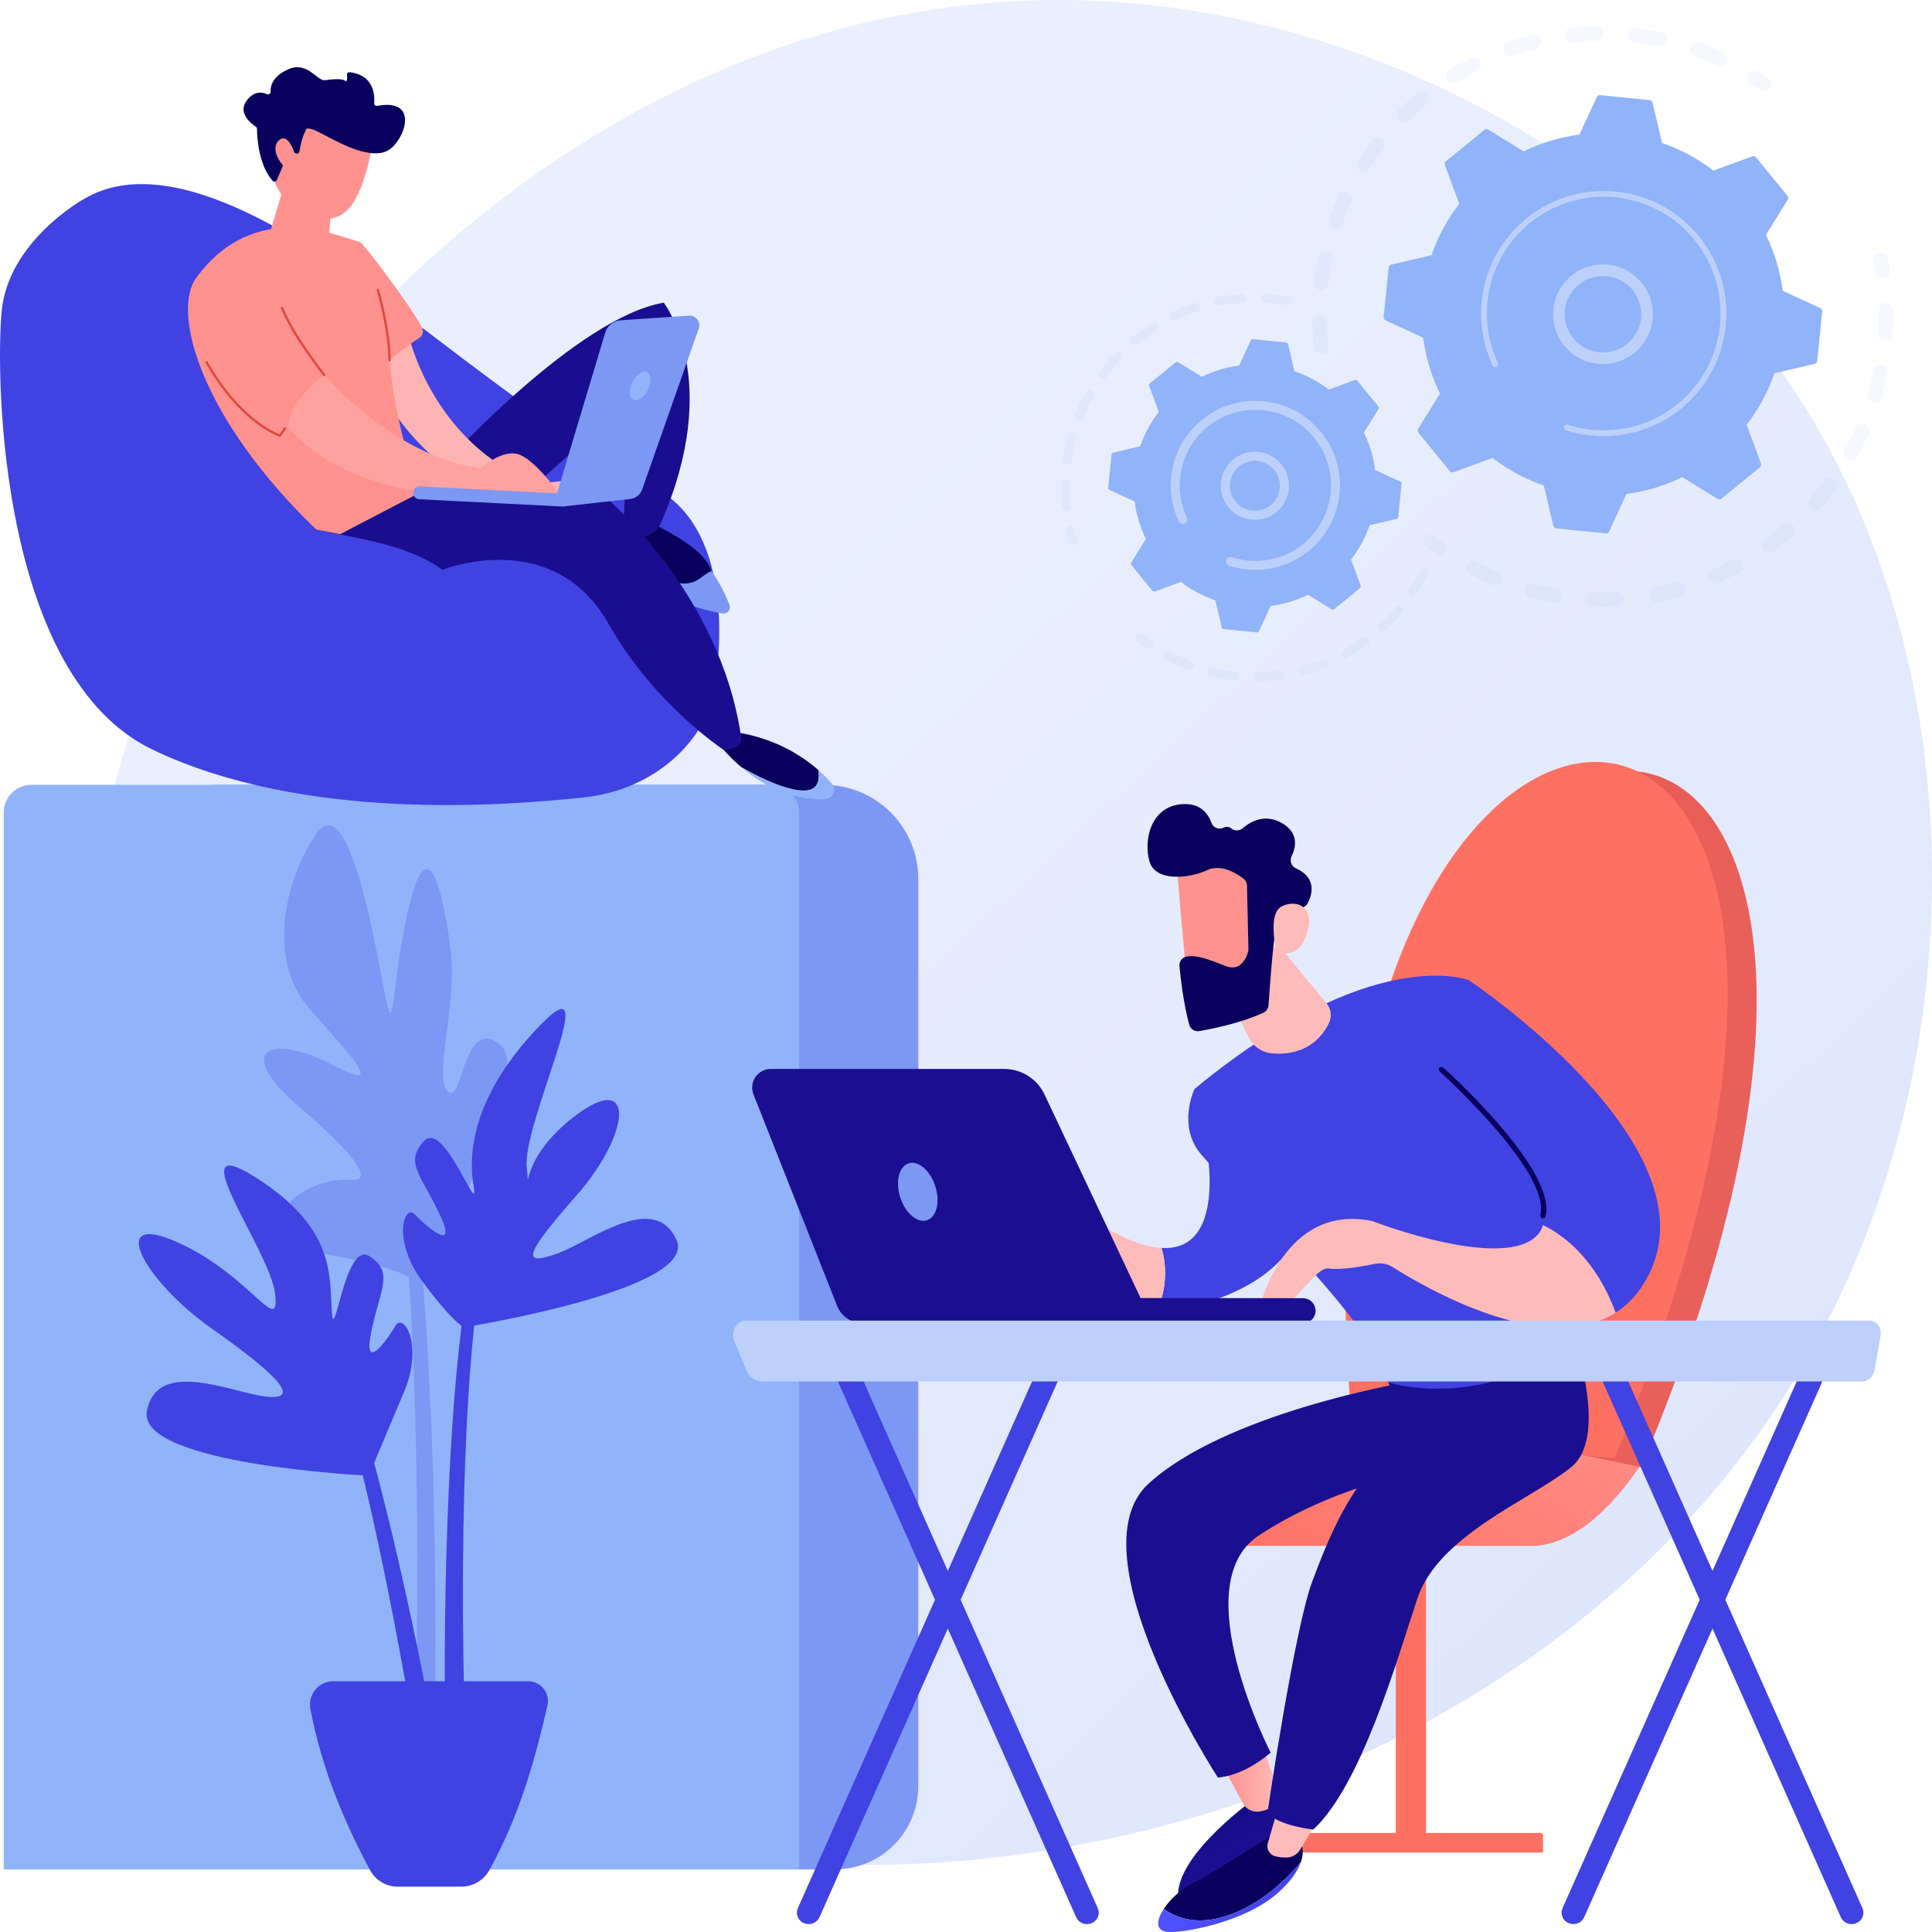 <svg width="80" height="80" viewBox="0 0 80 80" fill="none" xmlns="http://www.w3.org/2000/svg">
<g clip-path="url(#clip0_1227_32472)">
<path d="M76.77 52.361C68.968 70.589 48.371 78.417 32.233 77.082C27.827 76.717 18.961 75.984 12.039 69.442C-1.255 56.878 0.792 30.616 13.518 15.155C15.157 13.164 26.501 -0.177 44.178 0.002C57.121 0.133 66.205 7.439 67.31 8.349C68.705 9.499 71.782 12.233 74.556 16.567C81.073 26.752 81.647 40.971 76.77 52.361Z" fill="url(#paint0_linear_1227_32472)"/>
<g opacity="0.3">
<path opacity="0.3" d="M54.703 14.642C54.629 14.642 54.557 14.614 54.502 14.564C54.446 14.514 54.411 14.446 54.404 14.372C54.368 14.034 54.347 13.689 54.34 13.348C54.34 13.308 54.347 13.269 54.361 13.232C54.376 13.195 54.397 13.161 54.425 13.133C54.452 13.104 54.485 13.082 54.522 13.066C54.558 13.05 54.597 13.042 54.637 13.041H54.642C54.721 13.041 54.797 13.072 54.853 13.127C54.909 13.182 54.942 13.257 54.943 13.336C54.95 13.661 54.97 13.988 55.003 14.309C55.008 14.351 55.003 14.394 54.99 14.434C54.977 14.474 54.956 14.511 54.928 14.542C54.899 14.573 54.865 14.598 54.826 14.616C54.788 14.633 54.746 14.642 54.704 14.642H54.703ZM54.722 12.02C54.68 12.02 54.638 12.011 54.599 11.993C54.56 11.976 54.525 11.95 54.497 11.919C54.468 11.887 54.447 11.849 54.434 11.809C54.422 11.768 54.418 11.725 54.423 11.683C54.463 11.343 54.518 11.002 54.587 10.67C54.594 10.631 54.609 10.593 54.631 10.559C54.653 10.526 54.681 10.497 54.714 10.474C54.748 10.452 54.785 10.436 54.824 10.428C54.864 10.421 54.904 10.421 54.944 10.429C54.983 10.437 55.02 10.453 55.054 10.475C55.087 10.498 55.115 10.527 55.137 10.561C55.158 10.595 55.173 10.633 55.18 10.672C55.187 10.712 55.186 10.752 55.177 10.791C55.111 11.108 55.059 11.431 55.021 11.753C55.013 11.827 54.977 11.894 54.922 11.943C54.867 11.992 54.796 12.02 54.722 12.02H54.722ZM55.318 9.468C55.27 9.468 55.222 9.457 55.179 9.434C55.137 9.412 55.1 9.38 55.072 9.341C55.044 9.301 55.026 9.256 55.02 9.208C55.013 9.16 55.018 9.111 55.034 9.066C55.148 8.745 55.278 8.425 55.42 8.115C55.454 8.043 55.515 7.988 55.589 7.961C55.663 7.934 55.745 7.937 55.818 7.97C55.889 8.003 55.946 8.063 55.974 8.137C56.002 8.211 56 8.293 55.968 8.365C55.833 8.66 55.71 8.963 55.602 9.268C55.581 9.326 55.542 9.377 55.492 9.412C55.441 9.448 55.381 9.467 55.319 9.467L55.318 9.468ZM56.471 7.113C56.417 7.113 56.364 7.098 56.318 7.07C56.271 7.043 56.233 7.003 56.207 6.956C56.181 6.909 56.169 6.855 56.17 6.802C56.172 6.748 56.188 6.695 56.217 6.65C56.401 6.362 56.599 6.079 56.806 5.809C56.855 5.745 56.926 5.704 57.005 5.693C57.085 5.683 57.165 5.704 57.228 5.753C57.292 5.801 57.333 5.873 57.344 5.952C57.354 6.031 57.333 6.111 57.285 6.175C57.088 6.432 56.899 6.7 56.725 6.974C56.698 7.016 56.66 7.051 56.616 7.075C56.572 7.099 56.523 7.111 56.472 7.111L56.471 7.113ZM58.12 5.073C58.061 5.073 58.002 5.055 57.953 5.022C57.903 4.989 57.865 4.942 57.842 4.887C57.819 4.831 57.814 4.771 57.825 4.712C57.837 4.654 57.866 4.6 57.909 4.558C58.151 4.319 58.407 4.087 58.669 3.869C58.699 3.842 58.734 3.822 58.773 3.81C58.811 3.798 58.851 3.793 58.891 3.796C58.931 3.799 58.969 3.81 59.005 3.829C59.041 3.847 59.072 3.873 59.098 3.903C59.123 3.934 59.143 3.97 59.154 4.008C59.166 4.046 59.17 4.086 59.166 4.126C59.162 4.166 59.15 4.205 59.131 4.24C59.112 4.275 59.086 4.306 59.055 4.331C58.806 4.539 58.562 4.759 58.332 4.986C58.276 5.042 58.2 5.072 58.122 5.072L58.12 5.073ZM60.18 3.449C60.115 3.449 60.051 3.428 59.999 3.389C59.947 3.349 59.909 3.294 59.891 3.231C59.873 3.168 59.876 3.101 59.899 3.04C59.923 2.979 59.965 2.927 60.021 2.893C60.31 2.713 60.611 2.543 60.915 2.389C60.986 2.358 61.065 2.356 61.137 2.382C61.209 2.408 61.268 2.46 61.303 2.528C61.338 2.596 61.345 2.675 61.324 2.748C61.303 2.822 61.255 2.884 61.189 2.923C60.9 3.07 60.615 3.232 60.338 3.403C60.291 3.432 60.237 3.448 60.181 3.448L60.18 3.449ZM71.216 2.733C71.173 2.732 71.131 2.723 71.092 2.704C70.797 2.571 70.493 2.449 70.187 2.339C70.112 2.312 70.051 2.257 70.017 2.185C69.983 2.113 69.979 2.031 70.006 1.956C70.032 1.881 70.088 1.82 70.159 1.786C70.231 1.751 70.313 1.747 70.388 1.773C70.71 1.886 71.031 2.016 71.341 2.156C71.404 2.185 71.455 2.234 71.486 2.295C71.516 2.357 71.525 2.427 71.511 2.494C71.496 2.561 71.459 2.622 71.406 2.665C71.352 2.708 71.285 2.732 71.216 2.732V2.733ZM62.548 2.323C62.476 2.323 62.407 2.297 62.353 2.251C62.299 2.205 62.262 2.142 62.251 2.071C62.239 2.001 62.252 1.929 62.289 1.868C62.325 1.807 62.382 1.76 62.45 1.737C62.772 1.626 63.102 1.528 63.433 1.445C63.472 1.434 63.513 1.431 63.553 1.436C63.593 1.441 63.631 1.454 63.666 1.474C63.701 1.494 63.731 1.521 63.755 1.553C63.78 1.585 63.797 1.622 63.807 1.661C63.817 1.7 63.819 1.741 63.813 1.781C63.806 1.82 63.792 1.858 63.771 1.893C63.75 1.927 63.722 1.957 63.69 1.98C63.657 2.003 63.62 2.02 63.58 2.029C63.266 2.107 62.952 2.201 62.646 2.306C62.614 2.317 62.582 2.322 62.549 2.322L62.548 2.323ZM68.721 1.924C68.7 1.924 68.68 1.922 68.66 1.918C68.343 1.854 68.019 1.802 67.696 1.765C67.617 1.755 67.544 1.715 67.495 1.652C67.445 1.59 67.422 1.51 67.432 1.431C67.441 1.351 67.481 1.279 67.544 1.229C67.607 1.18 67.686 1.157 67.766 1.166C68.105 1.206 68.447 1.26 68.78 1.328C68.852 1.344 68.916 1.385 68.96 1.445C69.003 1.505 69.023 1.579 69.016 1.652C69.009 1.726 68.974 1.794 68.92 1.844C68.865 1.894 68.794 1.922 68.72 1.923L68.721 1.924ZM65.107 1.754C65.03 1.754 64.956 1.724 64.9 1.671C64.844 1.618 64.811 1.546 64.807 1.469C64.803 1.392 64.828 1.316 64.878 1.258C64.928 1.199 64.999 1.162 65.076 1.154C65.414 1.118 65.759 1.096 66.1 1.089H66.107C66.185 1.09 66.26 1.122 66.315 1.178C66.37 1.233 66.401 1.308 66.402 1.387C66.403 1.465 66.373 1.541 66.319 1.597C66.265 1.654 66.191 1.688 66.113 1.691C65.789 1.697 65.46 1.719 65.139 1.753C65.129 1.753 65.119 1.753 65.109 1.752L65.107 1.754Z" fill="#91B3FA"/>
<path opacity="0.3" d="M73.056 3.777C72.995 3.777 72.935 3.758 72.885 3.723C72.758 3.635 72.626 3.547 72.495 3.463C72.43 3.419 72.385 3.351 72.369 3.275C72.353 3.198 72.368 3.118 72.41 3.052C72.452 2.986 72.518 2.939 72.594 2.921C72.671 2.903 72.751 2.915 72.818 2.955C72.957 3.043 73.095 3.135 73.23 3.229C73.282 3.265 73.322 3.318 73.342 3.379C73.363 3.439 73.364 3.505 73.344 3.566C73.325 3.627 73.287 3.681 73.235 3.719C73.184 3.757 73.121 3.777 73.057 3.777H73.056Z" fill="#91B3FA"/>
</g>
<g opacity="0.3">
<path opacity="0.3" d="M77.948 11.542C77.877 11.542 77.808 11.516 77.753 11.47C77.699 11.423 77.663 11.359 77.651 11.288C77.627 11.135 77.599 10.979 77.566 10.827C77.55 10.748 77.566 10.667 77.61 10.6C77.654 10.534 77.723 10.487 77.802 10.471C77.88 10.456 77.961 10.471 78.028 10.515C78.095 10.56 78.141 10.628 78.157 10.707C78.189 10.868 78.219 11.031 78.245 11.193C78.258 11.272 78.238 11.352 78.192 11.417C78.145 11.482 78.074 11.525 77.995 11.538C77.98 11.54 77.964 11.542 77.948 11.542Z" fill="#91B3FA"/>
<path opacity="0.3" d="M66.38 25.127C66.242 25.127 66.102 25.125 65.963 25.12C65.883 25.117 65.807 25.083 65.753 25.025C65.698 24.966 65.669 24.889 65.672 24.809C65.674 24.729 65.709 24.654 65.767 24.599C65.826 24.545 65.903 24.515 65.983 24.518C66.305 24.529 66.627 24.527 66.943 24.511C66.983 24.509 67.022 24.515 67.059 24.529C67.097 24.542 67.131 24.563 67.16 24.589C67.189 24.616 67.213 24.648 67.23 24.684C67.247 24.72 67.257 24.758 67.258 24.798C67.26 24.837 67.254 24.877 67.241 24.914C67.228 24.951 67.207 24.985 67.18 25.015C67.154 25.044 67.121 25.067 67.086 25.084C67.05 25.101 67.011 25.111 66.972 25.113C66.777 25.122 66.578 25.127 66.38 25.127ZM64.381 24.957C64.364 24.957 64.347 24.956 64.33 24.953C63.999 24.896 63.666 24.825 63.342 24.741C63.303 24.731 63.267 24.713 63.236 24.69C63.204 24.666 63.178 24.636 63.158 24.602C63.138 24.568 63.124 24.53 63.119 24.491C63.114 24.452 63.116 24.412 63.126 24.374C63.136 24.336 63.153 24.3 63.177 24.268C63.2 24.237 63.23 24.21 63.264 24.19C63.298 24.17 63.336 24.157 63.375 24.151C63.414 24.146 63.454 24.148 63.493 24.158C63.801 24.238 64.117 24.305 64.431 24.359C64.506 24.372 64.573 24.412 64.619 24.472C64.665 24.531 64.688 24.606 64.681 24.681C64.675 24.756 64.64 24.827 64.585 24.878C64.529 24.929 64.457 24.957 64.381 24.957ZM68.546 24.924C68.472 24.924 68.4 24.896 68.344 24.845C68.289 24.795 68.255 24.725 68.248 24.651C68.241 24.576 68.262 24.502 68.307 24.442C68.352 24.382 68.418 24.341 68.491 24.327C68.803 24.269 69.118 24.196 69.426 24.11C69.464 24.099 69.505 24.095 69.544 24.099C69.585 24.103 69.623 24.115 69.658 24.134C69.694 24.154 69.725 24.18 69.749 24.212C69.775 24.243 69.793 24.279 69.804 24.318C69.814 24.357 69.817 24.397 69.812 24.437C69.807 24.477 69.794 24.515 69.774 24.55C69.754 24.584 69.727 24.615 69.695 24.639C69.662 24.663 69.626 24.68 69.587 24.69C69.263 24.78 68.932 24.857 68.603 24.919C68.584 24.923 68.565 24.925 68.546 24.925L68.546 24.924ZM61.899 24.244C61.86 24.244 61.821 24.236 61.785 24.221C61.475 24.093 61.166 23.95 60.868 23.797C60.799 23.759 60.748 23.696 60.725 23.621C60.703 23.546 60.71 23.465 60.746 23.396C60.782 23.326 60.843 23.273 60.917 23.248C60.992 23.223 61.073 23.228 61.143 23.262C61.427 23.408 61.72 23.543 62.015 23.664C62.079 23.691 62.132 23.739 62.165 23.8C62.198 23.861 62.209 23.932 62.196 24.001C62.182 24.069 62.146 24.131 62.092 24.175C62.038 24.219 61.971 24.244 61.901 24.244H61.899ZM71.014 24.169C70.945 24.169 70.877 24.145 70.824 24.101C70.77 24.058 70.733 23.997 70.719 23.929C70.705 23.861 70.714 23.79 70.746 23.729C70.778 23.667 70.831 23.619 70.894 23.591C71.186 23.465 71.477 23.325 71.758 23.174C71.828 23.14 71.909 23.135 71.983 23.159C72.057 23.183 72.119 23.234 72.155 23.303C72.192 23.372 72.201 23.452 72.18 23.527C72.158 23.602 72.109 23.665 72.042 23.705C71.746 23.863 71.44 24.011 71.132 24.144C71.095 24.161 71.055 24.17 71.014 24.171L71.014 24.169ZM73.255 22.891C73.191 22.891 73.129 22.871 73.078 22.834C73.026 22.796 72.988 22.744 72.968 22.683C72.949 22.623 72.949 22.558 72.968 22.497C72.988 22.437 73.026 22.384 73.078 22.346C73.336 22.159 73.588 21.959 73.83 21.751C73.86 21.724 73.895 21.704 73.933 21.691C73.971 21.677 74.011 21.672 74.051 21.675C74.091 21.677 74.13 21.688 74.166 21.706C74.201 21.723 74.233 21.748 74.26 21.778C74.286 21.809 74.306 21.844 74.318 21.882C74.33 21.92 74.335 21.96 74.332 22C74.328 22.04 74.317 22.079 74.298 22.115C74.28 22.15 74.254 22.181 74.224 22.207C73.97 22.426 73.703 22.637 73.432 22.834C73.381 22.872 73.319 22.893 73.255 22.893L73.255 22.891ZM75.165 21.155C75.107 21.155 75.05 21.139 75.001 21.107C74.953 21.076 74.914 21.031 74.89 20.978C74.867 20.925 74.858 20.867 74.867 20.809C74.876 20.752 74.901 20.698 74.939 20.655C75.15 20.416 75.354 20.165 75.544 19.91C75.593 19.851 75.663 19.813 75.74 19.804C75.816 19.795 75.894 19.815 75.955 19.861C76.017 19.907 76.059 19.975 76.072 20.051C76.085 20.127 76.069 20.205 76.026 20.269C75.826 20.538 75.612 20.802 75.39 21.054C75.362 21.086 75.327 21.112 75.289 21.13C75.25 21.147 75.208 21.157 75.165 21.157L75.165 21.155ZM76.65 19.045C76.598 19.045 76.547 19.031 76.501 19.005C76.456 18.979 76.418 18.942 76.392 18.897C76.365 18.852 76.351 18.801 76.35 18.749C76.349 18.696 76.362 18.645 76.387 18.599C76.54 18.32 76.684 18.03 76.812 17.739C76.845 17.667 76.905 17.61 76.979 17.581C77.016 17.567 77.055 17.56 77.095 17.561C77.135 17.562 77.173 17.571 77.21 17.587C77.246 17.603 77.278 17.626 77.305 17.654C77.333 17.683 77.354 17.717 77.368 17.754C77.382 17.791 77.389 17.83 77.388 17.869C77.387 17.909 77.379 17.948 77.362 17.984C77.226 18.29 77.075 18.595 76.913 18.889C76.888 18.936 76.85 18.976 76.804 19.004C76.758 19.032 76.705 19.046 76.651 19.047L76.65 19.045ZM77.636 16.659C77.59 16.659 77.544 16.648 77.502 16.627C77.46 16.607 77.424 16.576 77.396 16.539C77.368 16.502 77.349 16.459 77.34 16.413C77.332 16.367 77.334 16.32 77.347 16.275C77.435 15.969 77.511 15.656 77.574 15.343C77.59 15.265 77.637 15.198 77.703 15.154C77.769 15.111 77.849 15.095 77.927 15.111C78.004 15.126 78.073 15.171 78.117 15.237C78.162 15.302 78.179 15.382 78.165 15.46C78.099 15.79 78.019 16.119 77.926 16.441C77.909 16.504 77.871 16.56 77.819 16.599C77.766 16.639 77.703 16.661 77.637 16.661L77.636 16.659ZM78.073 14.117H78.055C78.016 14.114 77.977 14.104 77.942 14.087C77.906 14.069 77.874 14.045 77.848 14.016C77.822 13.986 77.802 13.952 77.789 13.914C77.776 13.877 77.77 13.838 77.773 13.798C77.787 13.564 77.794 13.326 77.794 13.092C77.794 13.007 77.794 12.922 77.792 12.838C77.79 12.759 77.821 12.682 77.876 12.625C77.931 12.568 78.007 12.535 78.087 12.533C78.126 12.532 78.166 12.539 78.203 12.553C78.24 12.567 78.274 12.588 78.302 12.616C78.331 12.643 78.354 12.676 78.37 12.712C78.385 12.749 78.394 12.788 78.394 12.827C78.396 12.916 78.397 13.005 78.397 13.095C78.397 13.341 78.389 13.591 78.374 13.837C78.37 13.913 78.336 13.985 78.28 14.037C78.224 14.089 78.151 14.119 78.074 14.119L78.073 14.117Z" fill="#91B3FA"/>
<path opacity="0.3" d="M59.629 23.001C59.567 23.001 59.507 22.982 59.456 22.946C59.323 22.852 59.189 22.754 59.059 22.654C58.997 22.605 58.958 22.533 58.948 22.455C58.938 22.377 58.96 22.298 59.008 22.235C59.056 22.173 59.126 22.132 59.204 22.12C59.282 22.109 59.361 22.129 59.425 22.176C59.549 22.271 59.677 22.364 59.803 22.453C59.855 22.49 59.895 22.543 59.915 22.603C59.935 22.664 59.936 22.729 59.917 22.79C59.897 22.851 59.859 22.905 59.808 22.942C59.756 22.98 59.694 23.001 59.63 23.001H59.629Z" fill="#91B3FA"/>
</g>
<path d="M60.035 19.509C60.053 19.532 60.078 19.548 60.107 19.556C60.135 19.563 60.165 19.562 60.192 19.552L61.8 18.962C62.442 19.456 63.161 19.843 63.928 20.107L64.32 21.773C64.326 21.801 64.342 21.827 64.364 21.846C64.386 21.865 64.413 21.877 64.442 21.881L66.487 22.087C66.516 22.09 66.545 22.084 66.571 22.069C66.596 22.055 66.617 22.033 66.629 22.006L67.347 20.453C68.152 20.349 68.934 20.114 69.663 19.758L71.119 20.659C71.144 20.674 71.173 20.681 71.203 20.679C71.232 20.677 71.26 20.667 71.282 20.648L72.874 19.35C72.897 19.331 72.913 19.306 72.921 19.278C72.929 19.25 72.928 19.22 72.918 19.192L72.326 17.585C72.822 16.943 73.209 16.225 73.473 15.458L75.139 15.066C75.168 15.059 75.194 15.043 75.213 15.021C75.232 14.999 75.244 14.972 75.247 14.943L75.454 12.9C75.457 12.871 75.451 12.842 75.436 12.816C75.422 12.791 75.4 12.771 75.373 12.758L73.819 12.041C73.715 11.237 73.48 10.455 73.124 9.727L74.026 8.271C74.041 8.246 74.049 8.217 74.047 8.188C74.045 8.159 74.034 8.131 74.016 8.108L72.716 6.517C72.698 6.494 72.673 6.478 72.644 6.47C72.616 6.462 72.586 6.464 72.559 6.474L70.951 7.065C70.308 6.57 69.589 6.183 68.822 5.919L68.43 4.254C68.423 4.225 68.408 4.199 68.386 4.18C68.364 4.161 68.336 4.149 68.307 4.146L66.263 3.939C66.234 3.936 66.204 3.942 66.179 3.957C66.154 3.971 66.133 3.993 66.121 4.02L65.403 5.573C64.598 5.677 63.816 5.912 63.087 6.268L61.63 5.367C61.605 5.352 61.576 5.345 61.547 5.347C61.518 5.349 61.49 5.359 61.467 5.378L59.875 6.676C59.853 6.695 59.836 6.72 59.829 6.748C59.821 6.776 59.822 6.806 59.832 6.834L60.423 8.44C59.928 9.082 59.541 9.8 59.277 10.566L57.61 10.958C57.582 10.965 57.556 10.981 57.537 11.003C57.517 11.024 57.505 11.052 57.502 11.081L57.295 13.124C57.293 13.153 57.299 13.183 57.313 13.208C57.328 13.233 57.35 13.254 57.376 13.266L58.93 13.984C59.035 14.788 59.27 15.57 59.627 16.298L58.725 17.754C58.71 17.779 58.702 17.808 58.704 17.837C58.706 17.866 58.717 17.894 58.735 17.917L60.035 19.509Z" fill="#91B3FA"/>
<path d="M66.374 15.077C65.839 15.077 65.326 14.869 64.941 14.498C64.556 14.127 64.33 13.621 64.311 13.087C64.291 12.553 64.48 12.033 64.837 11.635C65.194 11.237 65.691 10.992 66.225 10.954C66.758 10.915 67.286 11.084 67.697 11.426C68.108 11.768 68.37 12.255 68.429 12.787C68.487 13.318 68.337 13.851 68.011 14.274C67.684 14.697 67.206 14.977 66.677 15.055C66.577 15.07 66.475 15.077 66.374 15.077ZM66.379 11.43C66.056 11.429 65.74 11.527 65.474 11.711C65.208 11.895 65.005 12.156 64.892 12.459C64.779 12.761 64.761 13.091 64.841 13.404C64.921 13.717 65.094 13.998 65.339 14.21C65.584 14.421 65.887 14.553 66.208 14.587C66.53 14.621 66.854 14.556 67.137 14.401C67.421 14.245 67.65 14.007 67.794 13.717C67.938 13.428 67.99 13.102 67.942 12.782C67.887 12.407 67.699 12.064 67.412 11.816C67.125 11.568 66.758 11.431 66.379 11.43Z" fill="#BDD0FB"/>
<path d="M66.416 18.059C66.242 18.059 66.068 18.05 65.895 18.032C65.84 18.027 65.786 18.02 65.731 18.013C65.462 17.978 65.196 17.921 64.937 17.843L64.926 17.84L64.896 17.831L64.838 17.812C64.814 17.804 64.793 17.789 64.778 17.769C64.763 17.748 64.754 17.724 64.754 17.699C64.754 17.686 64.756 17.673 64.76 17.661C64.77 17.631 64.792 17.606 64.82 17.591C64.849 17.577 64.882 17.574 64.912 17.584C65.853 17.889 66.866 17.898 67.813 17.61C68.76 17.322 69.596 16.752 70.208 15.975C70.779 15.253 71.13 14.384 71.22 13.469C71.237 13.304 71.246 13.138 71.246 12.972C71.243 11.775 70.797 10.623 69.993 9.736C69.19 8.849 68.086 8.292 66.895 8.171C64.239 7.902 61.862 9.842 61.594 12.494C61.505 13.364 61.654 14.242 62.026 15.033C62.033 15.049 62.037 15.067 62.037 15.085C62.037 15.112 62.027 15.138 62.01 15.159C61.993 15.181 61.969 15.196 61.943 15.201C61.916 15.207 61.888 15.204 61.863 15.192C61.839 15.18 61.819 15.16 61.807 15.136C61.492 14.463 61.328 13.729 61.328 12.987C61.328 12.815 61.337 12.643 61.354 12.472C61.638 9.687 64.134 7.653 66.919 7.933C68.169 8.06 69.328 8.646 70.171 9.576C71.014 10.507 71.483 11.717 71.486 12.973C71.486 13.147 71.477 13.322 71.459 13.495C71.332 14.744 70.746 15.902 69.815 16.745C68.883 17.588 67.672 18.056 66.415 18.059H66.416Z" fill="#BDD0FB"/>
<g opacity="0.3">
<path opacity="0.3" d="M44.425 22.574C44.385 22.574 44.346 22.561 44.314 22.537C44.282 22.513 44.258 22.479 44.247 22.44C44.202 22.288 44.162 22.134 44.126 21.98C44.121 21.956 44.12 21.931 44.124 21.907C44.128 21.883 44.137 21.86 44.15 21.839C44.163 21.819 44.18 21.8 44.2 21.786C44.22 21.772 44.242 21.762 44.266 21.757C44.29 21.751 44.315 21.75 44.339 21.755C44.363 21.759 44.386 21.767 44.406 21.78C44.427 21.793 44.445 21.81 44.459 21.83C44.473 21.85 44.483 21.873 44.489 21.896C44.522 22.043 44.561 22.191 44.602 22.336C44.611 22.363 44.612 22.393 44.607 22.421C44.602 22.45 44.59 22.476 44.573 22.5C44.556 22.523 44.533 22.541 44.507 22.554C44.481 22.567 44.453 22.574 44.424 22.574H44.425Z" fill="#91B3FA"/>
<path opacity="0.3" d="M44.15 21.17C44.104 21.17 44.06 21.153 44.026 21.122C43.992 21.091 43.97 21.049 43.965 21.003C43.938 20.732 43.924 20.459 43.924 20.186C43.924 20.13 43.924 20.073 43.926 20.014C43.928 19.965 43.949 19.919 43.985 19.886C44.02 19.852 44.067 19.833 44.116 19.832C44.165 19.833 44.212 19.854 44.246 19.889C44.28 19.925 44.299 19.973 44.298 20.022C44.298 20.077 44.296 20.132 44.296 20.186C44.296 20.446 44.309 20.706 44.336 20.965C44.338 20.989 44.336 21.014 44.329 21.038C44.322 21.061 44.31 21.083 44.295 21.102C44.279 21.121 44.26 21.136 44.239 21.148C44.217 21.159 44.194 21.167 44.169 21.169C44.163 21.17 44.157 21.17 44.15 21.17ZM44.191 19.24C44.182 19.24 44.173 19.24 44.164 19.239C44.14 19.235 44.117 19.227 44.096 19.214C44.075 19.202 44.057 19.186 44.042 19.166C44.027 19.146 44.017 19.124 44.011 19.1C44.005 19.077 44.003 19.052 44.007 19.028C44.054 18.701 44.121 18.378 44.208 18.059C44.221 18.012 44.252 17.971 44.295 17.947C44.338 17.922 44.388 17.916 44.436 17.928C44.484 17.942 44.524 17.973 44.549 18.016C44.573 18.058 44.58 18.109 44.567 18.157C44.484 18.461 44.42 18.769 44.375 19.081C44.369 19.125 44.346 19.166 44.313 19.195C44.279 19.224 44.236 19.24 44.191 19.24ZM44.699 17.378C44.675 17.378 44.651 17.373 44.628 17.364C44.606 17.355 44.585 17.341 44.568 17.324C44.55 17.307 44.537 17.286 44.527 17.264C44.518 17.241 44.513 17.217 44.513 17.192C44.513 17.168 44.518 17.144 44.527 17.121C44.653 16.816 44.798 16.518 44.96 16.231C44.972 16.21 44.989 16.191 45.008 16.176C45.027 16.161 45.049 16.15 45.073 16.143C45.096 16.137 45.121 16.135 45.145 16.138C45.169 16.141 45.193 16.149 45.214 16.161C45.235 16.173 45.254 16.189 45.269 16.208C45.284 16.227 45.295 16.249 45.302 16.273C45.308 16.296 45.31 16.321 45.307 16.345C45.304 16.369 45.296 16.393 45.284 16.414C45.129 16.688 44.991 16.972 44.871 17.263C44.857 17.297 44.833 17.326 44.803 17.347C44.772 17.367 44.736 17.378 44.699 17.378ZM45.65 15.698C45.615 15.698 45.581 15.688 45.552 15.67C45.523 15.652 45.499 15.626 45.484 15.595C45.468 15.564 45.462 15.53 45.465 15.496C45.468 15.461 45.48 15.428 45.501 15.401C45.697 15.136 45.91 14.883 46.138 14.644C46.155 14.626 46.175 14.612 46.197 14.602C46.22 14.592 46.244 14.587 46.268 14.586C46.293 14.586 46.317 14.59 46.34 14.599C46.363 14.608 46.383 14.621 46.401 14.638C46.419 14.655 46.433 14.675 46.443 14.697C46.453 14.719 46.458 14.743 46.459 14.768C46.459 14.792 46.455 14.816 46.446 14.839C46.437 14.862 46.424 14.883 46.407 14.901C46.19 15.129 45.987 15.37 45.799 15.623C45.782 15.646 45.759 15.665 45.733 15.678C45.707 15.691 45.679 15.698 45.65 15.698ZM46.983 14.3C46.944 14.3 46.907 14.288 46.876 14.266C46.844 14.244 46.82 14.213 46.807 14.177C46.794 14.141 46.793 14.102 46.803 14.065C46.813 14.028 46.835 13.995 46.865 13.97C47.12 13.761 47.388 13.568 47.667 13.391C47.688 13.377 47.711 13.367 47.736 13.361C47.76 13.356 47.786 13.356 47.81 13.361C47.835 13.366 47.858 13.376 47.879 13.39C47.9 13.405 47.917 13.423 47.931 13.444C47.944 13.465 47.953 13.489 47.957 13.514C47.961 13.539 47.96 13.564 47.954 13.589C47.948 13.613 47.937 13.636 47.922 13.656C47.907 13.676 47.887 13.693 47.866 13.705C47.599 13.874 47.344 14.058 47.1 14.258C47.067 14.285 47.025 14.3 46.982 14.3H46.983ZM48.614 13.268C48.572 13.268 48.531 13.254 48.498 13.227C48.465 13.201 48.442 13.164 48.432 13.123C48.423 13.082 48.428 13.039 48.447 13.001C48.465 12.963 48.496 12.932 48.534 12.914C48.833 12.773 49.14 12.651 49.454 12.548C49.501 12.533 49.552 12.537 49.596 12.559C49.64 12.581 49.673 12.62 49.689 12.667C49.704 12.714 49.7 12.765 49.678 12.809C49.656 12.853 49.617 12.886 49.57 12.902C49.271 12.999 48.978 13.116 48.693 13.25C48.668 13.262 48.641 13.268 48.613 13.268H48.614ZM50.447 12.666C50.401 12.666 50.356 12.649 50.322 12.618C50.288 12.587 50.267 12.544 50.262 12.498C50.258 12.452 50.271 12.406 50.298 12.369C50.326 12.332 50.367 12.307 50.412 12.298C50.736 12.235 51.064 12.191 51.394 12.168C51.443 12.165 51.492 12.181 51.529 12.213C51.566 12.246 51.589 12.292 51.592 12.341C51.596 12.39 51.579 12.438 51.547 12.476C51.515 12.513 51.469 12.536 51.419 12.539C51.105 12.561 50.793 12.602 50.483 12.663C50.471 12.665 50.459 12.666 50.447 12.666H50.447ZM53.336 12.643C53.325 12.643 53.313 12.642 53.303 12.64C53.033 12.592 52.761 12.559 52.487 12.54C52.446 12.537 52.405 12.534 52.364 12.532C52.316 12.529 52.27 12.507 52.238 12.47C52.206 12.434 52.189 12.386 52.192 12.337C52.194 12.289 52.216 12.243 52.252 12.21C52.288 12.177 52.335 12.159 52.384 12.161C52.427 12.163 52.47 12.166 52.514 12.169C52.8 12.189 53.085 12.224 53.368 12.274C53.413 12.283 53.453 12.308 53.481 12.345C53.509 12.381 53.522 12.427 53.518 12.473C53.514 12.518 53.493 12.561 53.459 12.593C53.426 12.624 53.382 12.642 53.336 12.642V12.643Z" fill="#91B3FA"/>
</g>
<g opacity="0.3">
<path opacity="0.3" d="M52.067 28.207C52.018 28.207 51.971 28.188 51.935 28.153C51.9 28.119 51.88 28.072 51.88 28.022C51.88 27.973 51.899 27.925 51.934 27.89C51.968 27.855 52.016 27.835 52.065 27.835C52.375 27.831 52.684 27.808 52.991 27.767C53.016 27.764 53.04 27.765 53.064 27.771C53.088 27.777 53.111 27.788 53.13 27.802C53.15 27.817 53.167 27.836 53.179 27.857C53.192 27.878 53.2 27.902 53.203 27.926C53.206 27.951 53.205 27.975 53.199 27.999C53.192 28.023 53.181 28.045 53.166 28.065C53.151 28.084 53.132 28.101 53.111 28.113C53.089 28.125 53.066 28.133 53.041 28.136C52.719 28.179 52.395 28.203 52.07 28.207H52.067ZM51.117 28.162C51.11 28.162 51.103 28.162 51.097 28.162C50.773 28.128 50.453 28.073 50.136 28C50.112 27.995 50.089 27.986 50.068 27.972C50.048 27.958 50.03 27.94 50.017 27.919C50.004 27.898 49.995 27.875 49.99 27.85C49.986 27.826 49.987 27.801 49.992 27.776C49.998 27.752 50.008 27.73 50.023 27.709C50.037 27.689 50.056 27.672 50.077 27.659C50.098 27.646 50.122 27.638 50.146 27.634C50.171 27.631 50.196 27.632 50.22 27.638C50.522 27.708 50.828 27.759 51.136 27.793C51.184 27.797 51.228 27.82 51.259 27.856C51.291 27.892 51.307 27.939 51.304 27.987C51.302 28.035 51.281 28.08 51.246 28.113C51.211 28.146 51.165 28.164 51.117 28.163V28.162ZM53.95 27.953C53.904 27.953 53.861 27.936 53.827 27.906C53.793 27.877 53.771 27.835 53.766 27.791C53.76 27.746 53.77 27.701 53.795 27.663C53.821 27.626 53.859 27.599 53.902 27.587C54.202 27.508 54.497 27.411 54.785 27.297C54.831 27.28 54.881 27.282 54.925 27.302C54.969 27.322 55.004 27.358 55.022 27.403C55.04 27.448 55.04 27.498 55.021 27.543C55.002 27.588 54.967 27.624 54.922 27.643C54.62 27.762 54.311 27.864 53.997 27.947C53.982 27.951 53.966 27.954 53.95 27.954V27.953ZM49.265 27.733C49.244 27.733 49.222 27.73 49.202 27.722C48.896 27.611 48.598 27.481 48.308 27.333C48.287 27.322 48.267 27.307 48.251 27.288C48.236 27.269 48.224 27.248 48.216 27.224C48.209 27.201 48.206 27.177 48.208 27.152C48.21 27.128 48.217 27.104 48.228 27.082C48.239 27.061 48.254 27.041 48.273 27.026C48.292 27.01 48.313 26.998 48.337 26.99C48.36 26.983 48.384 26.98 48.409 26.982C48.433 26.984 48.457 26.991 48.478 27.002C48.754 27.143 49.039 27.267 49.33 27.373C49.37 27.388 49.405 27.417 49.427 27.455C49.449 27.492 49.456 27.537 49.449 27.58C49.441 27.623 49.419 27.662 49.385 27.69C49.352 27.718 49.309 27.733 49.266 27.733H49.265ZM55.714 27.252C55.673 27.251 55.633 27.238 55.6 27.212C55.568 27.187 55.544 27.152 55.534 27.112C55.524 27.072 55.527 27.029 55.544 26.992C55.56 26.954 55.589 26.922 55.625 26.902C55.897 26.754 56.16 26.589 56.412 26.409C56.432 26.394 56.454 26.384 56.478 26.378C56.502 26.372 56.527 26.37 56.552 26.374C56.576 26.378 56.599 26.387 56.621 26.4C56.642 26.413 56.66 26.43 56.674 26.45C56.689 26.47 56.699 26.493 56.704 26.517C56.71 26.541 56.711 26.566 56.706 26.59C56.702 26.615 56.693 26.638 56.679 26.659C56.666 26.68 56.649 26.698 56.628 26.712C56.364 26.9 56.088 27.073 55.803 27.229C55.776 27.244 55.745 27.251 55.715 27.252H55.714ZM57.259 26.148C57.222 26.148 57.185 26.136 57.154 26.115C57.123 26.094 57.099 26.064 57.086 26.029C57.072 25.994 57.069 25.956 57.078 25.92C57.087 25.883 57.106 25.85 57.133 25.825C57.362 25.615 57.578 25.392 57.779 25.157C57.812 25.12 57.857 25.096 57.907 25.092C57.956 25.088 58.005 25.104 58.042 25.136C58.08 25.168 58.103 25.214 58.107 25.263C58.111 25.313 58.095 25.361 58.063 25.399C57.852 25.646 57.625 25.879 57.386 26.099C57.351 26.131 57.306 26.148 57.259 26.148ZM58.495 24.705C58.459 24.705 58.423 24.695 58.392 24.674C58.372 24.661 58.354 24.643 58.341 24.623C58.327 24.603 58.318 24.58 58.313 24.556C58.308 24.532 58.308 24.507 58.313 24.483C58.318 24.459 58.327 24.437 58.341 24.416C58.512 24.159 58.668 23.89 58.807 23.614C58.83 23.571 58.869 23.538 58.915 23.524C58.962 23.509 59.012 23.513 59.055 23.535C59.099 23.556 59.132 23.594 59.148 23.64C59.164 23.686 59.161 23.737 59.14 23.781C58.994 24.071 58.83 24.352 58.65 24.622C58.633 24.648 58.61 24.669 58.583 24.684C58.556 24.698 58.525 24.706 58.494 24.705H58.495Z" fill="#91B3FA"/>
<path opacity="0.3" d="M47.565 26.866C47.528 26.866 47.492 26.855 47.461 26.834C47.33 26.745 47.2 26.651 47.076 26.556C47.036 26.526 47.011 26.481 47.005 26.432C46.998 26.383 47.011 26.334 47.041 26.295C47.072 26.256 47.116 26.23 47.165 26.224C47.214 26.217 47.263 26.23 47.303 26.261C47.421 26.351 47.545 26.441 47.671 26.526C47.704 26.548 47.729 26.58 47.743 26.618C47.756 26.656 47.757 26.696 47.745 26.735C47.733 26.773 47.71 26.806 47.678 26.83C47.645 26.854 47.607 26.866 47.567 26.866L47.565 26.866Z" fill="#91B3FA"/>
</g>
<path d="M47.72 24.464C47.732 24.479 47.749 24.49 47.768 24.495C47.787 24.5 47.807 24.499 47.825 24.492L48.901 24.095C49.331 24.426 49.813 24.684 50.326 24.861L50.588 25.975C50.593 25.994 50.603 26.011 50.618 26.024C50.633 26.037 50.651 26.045 50.67 26.047L52.039 26.186C52.058 26.188 52.078 26.183 52.095 26.174C52.112 26.164 52.125 26.149 52.134 26.131L52.614 25.092C53.153 25.022 53.676 24.865 54.164 24.627L55.138 25.23C55.155 25.24 55.175 25.245 55.194 25.244C55.214 25.242 55.232 25.235 55.248 25.223L56.313 24.354C56.328 24.341 56.339 24.325 56.344 24.306C56.349 24.287 56.348 24.267 56.341 24.248L55.946 23.173C56.277 22.743 56.535 22.262 56.712 21.75L57.827 21.487C57.846 21.483 57.863 21.473 57.876 21.458C57.889 21.443 57.897 21.425 57.899 21.405L58.038 20.038C58.039 20.018 58.035 19.999 58.026 19.982C58.016 19.965 58.001 19.951 57.983 19.943L56.944 19.461C56.873 18.923 56.716 18.4 56.477 17.913L57.081 16.938C57.091 16.922 57.096 16.902 57.095 16.883C57.093 16.863 57.086 16.845 57.074 16.83L56.204 15.765C56.192 15.75 56.175 15.739 56.156 15.734C56.137 15.729 56.117 15.73 56.099 15.736L55.023 16.133C54.593 15.803 54.112 15.544 53.598 15.368L53.336 14.253C53.332 14.234 53.321 14.217 53.307 14.204C53.292 14.191 53.273 14.183 53.254 14.181L51.886 14.043C51.866 14.041 51.847 14.045 51.83 14.055C51.813 14.064 51.799 14.079 51.791 14.097L51.31 15.136C50.772 15.206 50.248 15.363 49.761 15.602L48.788 14.999C48.771 14.989 48.752 14.984 48.732 14.985C48.712 14.987 48.694 14.994 48.679 15.007L47.613 15.875C47.598 15.888 47.587 15.905 47.582 15.924C47.577 15.943 47.578 15.963 47.585 15.981L47.981 17.056C47.65 17.486 47.391 17.967 47.215 18.48L46.1 18.742C46.081 18.746 46.063 18.757 46.05 18.771C46.038 18.786 46.03 18.804 46.028 18.824L45.889 20.191C45.887 20.21 45.891 20.23 45.901 20.247C45.91 20.264 45.925 20.278 45.943 20.286L46.983 20.768C47.053 21.306 47.21 21.829 47.449 22.316L46.845 23.291C46.835 23.307 46.83 23.327 46.832 23.346C46.833 23.366 46.84 23.384 46.852 23.4L47.72 24.464Z" fill="#91B3FA"/>
<path d="M51.96 21.523C51.595 21.523 51.244 21.381 50.981 21.128C50.718 20.874 50.564 20.529 50.551 20.164C50.537 19.799 50.666 19.444 50.91 19.172C51.154 18.9 51.493 18.733 51.857 18.706C52.222 18.68 52.582 18.795 52.863 19.028C53.144 19.262 53.323 19.595 53.364 19.957C53.404 20.32 53.302 20.684 53.079 20.973C52.856 21.262 52.53 21.454 52.168 21.508C52.099 21.518 52.03 21.523 51.96 21.523ZM51.964 19.082C51.913 19.082 51.862 19.086 51.812 19.093C51.678 19.113 51.548 19.159 51.431 19.228C51.314 19.298 51.212 19.39 51.131 19.499C51.049 19.608 50.99 19.732 50.957 19.864C50.924 19.996 50.917 20.133 50.937 20.268C50.957 20.402 51.003 20.532 51.073 20.648C51.143 20.765 51.235 20.867 51.344 20.948C51.454 21.029 51.578 21.088 51.71 21.121C51.842 21.154 51.98 21.16 52.114 21.14C52.373 21.102 52.607 20.968 52.771 20.764C52.934 20.56 53.014 20.302 52.995 20.041C52.977 19.781 52.859 19.537 52.668 19.359C52.477 19.181 52.225 19.082 51.964 19.082Z" fill="#BDD0FB"/>
<path d="M51.987 23.598C51.869 23.598 51.751 23.592 51.631 23.581C51.394 23.557 51.159 23.509 50.931 23.439L50.901 23.429C50.877 23.422 50.855 23.41 50.836 23.395C50.817 23.379 50.801 23.36 50.789 23.338C50.778 23.316 50.771 23.292 50.768 23.267C50.766 23.242 50.769 23.218 50.776 23.194C50.784 23.17 50.796 23.148 50.812 23.13C50.829 23.111 50.848 23.096 50.87 23.084C50.893 23.073 50.917 23.067 50.942 23.065C50.966 23.064 50.991 23.067 51.015 23.075C51.227 23.144 51.445 23.19 51.667 23.212L51.704 23.215C52.221 23.264 52.742 23.181 53.219 22.976C53.478 22.864 53.721 22.717 53.941 22.541L53.947 22.537L53.963 22.523C54.282 22.264 54.547 21.944 54.742 21.582C54.937 21.22 55.057 20.822 55.098 20.413C55.109 20.306 55.114 20.199 55.114 20.092C55.113 19.289 54.803 18.518 54.249 17.937C53.695 17.357 52.939 17.011 52.137 16.971C51.335 16.931 50.548 17.201 49.94 17.724C49.331 18.247 48.946 18.984 48.866 19.782C48.855 19.888 48.849 19.994 48.849 20.1C48.849 20.558 48.95 21.011 49.145 21.426C49.156 21.448 49.163 21.473 49.165 21.497C49.167 21.522 49.164 21.547 49.156 21.571C49.148 21.595 49.135 21.616 49.118 21.635C49.101 21.654 49.081 21.669 49.059 21.679C49.036 21.69 49.011 21.696 48.986 21.697C48.961 21.698 48.937 21.694 48.913 21.685C48.89 21.676 48.868 21.662 48.85 21.645C48.833 21.628 48.818 21.607 48.808 21.584C48.59 21.12 48.477 20.613 48.477 20.1C48.477 19.982 48.483 19.863 48.495 19.745C48.586 18.853 49.017 18.029 49.698 17.444C50.379 16.86 51.258 16.559 52.155 16.603C53.052 16.647 53.897 17.034 54.517 17.683C55.137 18.332 55.484 19.194 55.486 20.091C55.486 20.211 55.48 20.331 55.468 20.451C55.379 21.312 54.974 22.111 54.332 22.692C53.689 23.273 52.854 23.596 51.987 23.598Z" fill="#BDD0FB"/>
<path d="M34.574 77.407H5.088V36.398C5.088 35.363 5.499 34.371 6.231 33.64C6.963 32.909 7.955 32.498 8.99 32.498H34.122C35.157 32.498 36.15 32.909 36.882 33.64C37.614 34.371 38.025 35.363 38.025 36.398V73.958C38.025 74.411 37.936 74.86 37.762 75.278C37.589 75.697 37.335 76.077 37.014 76.397C36.694 76.718 36.313 76.972 35.894 77.145C35.476 77.318 35.027 77.407 34.574 77.407Z" fill="#7D97F4"/>
<path d="M1.301 32.497H31.944C32.094 32.497 32.243 32.527 32.382 32.585C32.521 32.642 32.648 32.727 32.754 32.833C32.861 32.939 32.945 33.066 33.003 33.205C33.06 33.344 33.09 33.493 33.09 33.643V77.407H0.154V33.644C0.154 33.493 0.184 33.344 0.241 33.205C0.299 33.066 0.383 32.94 0.49 32.833C0.596 32.727 0.723 32.642 0.862 32.585C1.001 32.527 1.15 32.497 1.301 32.497Z" fill="#91B3FA"/>
<path d="M68.001 60.578C68.001 60.578 63.776 59.869 63.546 59.869H51.785C51.407 59.87 51.045 60.021 50.777 60.288C50.51 60.555 50.359 60.917 50.358 61.295V62.585C50.359 62.963 50.51 63.325 50.777 63.592C51.045 63.86 51.407 64.01 51.785 64.011H63.546C63.655 64.011 63.763 63.998 63.869 63.973C65.246 63.746 66.624 62.614 68.001 60.578Z" fill="url(#paint1_linear_1227_32472)"/>
<path d="M67.956 60.752C83.986 22.684 54.289 22.651 57.988 58.677L67.956 60.752Z" fill="url(#paint2_linear_1227_32472)"/>
<path d="M66.852 60.387C82.882 21.593 52.326 22.63 56.025 59.343L66.852 60.387Z" fill="url(#paint3_linear_1227_32472)"/>
<path d="M59.047 62.954H57.798V76.451H59.047V62.954Z" fill="url(#paint4_linear_1227_32472)"/>
<path d="M53.035 75.898H63.804C63.828 75.898 63.85 75.908 63.866 75.924C63.882 75.94 63.892 75.963 63.892 75.986V76.711H52.953V75.98C52.953 75.958 52.962 75.937 52.977 75.922C52.992 75.907 53.013 75.898 53.035 75.898Z" fill="url(#paint5_linear_1227_32472)"/>
<path d="M51.8 74.596C51.8 74.596 48.234 77.165 48.853 78.891C48.853 78.891 52.755 77.208 53.227 75.883C53.698 74.558 53.147 73.972 53.147 73.972L51.8 74.596Z" fill="url(#paint6_linear_1227_32472)"/>
<path d="M52.337 72.443L52.92 74.128C53.008 74.383 52.92 74.672 52.693 74.815C52.544 74.904 52.381 74.968 52.211 75.002C52.065 75.035 51.912 75.02 51.775 74.958C51.639 74.896 51.527 74.791 51.456 74.659L50.758 73.347L52.337 72.443Z" fill="url(#paint7_linear_1227_32472)"/>
<path d="M58.012 57.28C58.012 57.28 50.687 58.548 47.545 61.449C44.403 64.35 50.429 73.603 50.429 73.603C50.429 73.603 51.417 73.596 52.614 72.572C52.614 72.572 49.039 65.613 52.12 63.584C55.581 61.302 59.572 60.788 59.572 60.788L58.084 57.504L58.012 57.28Z" fill="url(#paint8_linear_1227_32472)"/>
<path d="M49.474 77.936C50.258 77.573 52.479 76.02 52.853 75.952C53.228 75.883 53.877 76.323 53.877 76.323C53.877 76.323 54.035 76.606 53.866 77.102C53.345 77.732 52.187 78.933 50.632 79.381C49.488 79.71 48.687 79.403 48.189 79.044C48.462 78.626 48.951 78.178 49.474 77.936Z" fill="url(#paint9_linear_1227_32472)"/>
<path d="M50.632 79.381C52.187 78.933 53.344 77.732 53.865 77.102C53.752 77.436 53.488 77.867 52.925 78.372C51.53 79.625 48.866 80.077 48.299 79.99C47.845 79.92 47.887 79.501 48.188 79.044C48.686 79.405 49.487 79.71 50.632 79.381Z" fill="url(#paint10_linear_1227_32472)"/>
<path d="M54.542 75.226C54.533 75.442 54.091 76.183 53.833 76.598C53.772 76.695 53.688 76.776 53.589 76.831C53.489 76.887 53.377 76.916 53.262 76.917C53.103 76.92 52.945 76.9 52.791 76.86C52.68 76.827 52.587 76.751 52.532 76.649C52.477 76.547 52.465 76.428 52.498 76.317L53.002 74.596L54.542 75.226Z" fill="url(#paint11_linear_1227_32472)"/>
<path d="M65.062 55.083C65.062 55.083 66.689 59.429 65.062 60.752C63.435 62.075 59.555 63.562 58.688 66.195C57.821 68.827 56.35 73.944 54.381 75.756C54.381 75.756 52.998 75.623 52.481 75.072C52.481 75.072 53.602 67.433 54.342 65.473C54.982 63.775 55.926 61.325 57.734 59.956C58.251 59.564 58.161 58.943 57.921 58.34L57.484 57.242L65.062 55.083Z" fill="url(#paint12_linear_1227_32472)"/>
<path d="M48.097 51.675C50.824 51.84 49.974 47.485 49.925 47.312L54.065 50.235C54.065 50.235 53.846 52.564 50.404 53.785C49.533 54.095 48.737 54.108 48.034 53.957C48.291 53.221 48.313 52.424 48.097 51.675Z" fill="url(#paint13_linear_1227_32472)"/>
<path d="M42.823 50.365C43.839 49.658 44.991 50.365 44.991 50.365C46.35 51.253 47.355 51.631 48.097 51.676C48.312 52.424 48.291 53.221 48.034 53.956C46.511 53.629 45.422 52.528 44.949 51.963C44.867 51.864 44.751 51.801 44.623 51.788C44.496 51.774 44.369 51.81 44.268 51.889C44.056 52.055 43.851 52.285 43.888 52.525C43.962 52.999 43.41 53.151 43.369 52.978C43.328 52.806 43.557 51.786 43.557 51.786C43.557 51.786 42.455 52.894 42.026 53.319C41.596 53.745 41.054 53.319 41.054 53.319C41.054 53.319 41.806 51.072 42.823 50.365Z" fill="url(#paint14_linear_1227_32472)"/>
<path d="M60.815 40.587C60.815 40.587 56.847 38.999 49.462 45.092C49.462 45.092 48.845 46.367 49.519 47.504C50.192 48.64 56.603 54.173 57.484 57.242C57.484 57.242 61.304 58.482 65.254 55.541C65.254 55.541 64.905 47 60.815 40.587Z" fill="url(#paint15_linear_1227_32472)"/>
<path d="M52.97 39.17L54.924 41.536C55.019 41.651 55.08 41.791 55.098 41.939C55.116 42.087 55.091 42.238 55.026 42.372C54.755 42.925 54.112 43.729 52.685 43.619C52.476 43.603 52.276 43.532 52.103 43.414C51.93 43.297 51.791 43.135 51.699 42.947L50.334 40.125L52.97 39.17Z" fill="url(#paint16_linear_1227_32472)"/>
<path d="M63.887 50.723C64.347 48.848 59.681 44.668 59.681 44.668L60.816 40.586C60.816 40.586 70.89 47.29 68.322 52.68C67.954 53.453 67.465 53.994 66.898 54.356C66.087 52.174 64.794 51.173 63.887 50.723Z" fill="url(#paint17_linear_1227_32472)"/>
<path d="M63.89 50.45C63.915 50.45 63.939 50.441 63.958 50.426C63.977 50.41 63.991 50.389 63.997 50.364C64.468 48.448 59.951 44.374 59.758 44.201C59.736 44.183 59.708 44.174 59.679 44.176C59.651 44.178 59.624 44.191 59.605 44.212C59.586 44.234 59.576 44.261 59.577 44.29C59.578 44.319 59.59 44.346 59.611 44.365C59.657 44.407 64.222 48.523 63.783 50.312C63.776 50.34 63.78 50.37 63.795 50.395C63.811 50.42 63.835 50.438 63.863 50.445C63.872 50.448 63.881 50.449 63.89 50.45Z" fill="url(#paint18_linear_1227_32472)"/>
<path d="M56.821 50.561C56.821 50.561 62.352 52.707 63.703 51.093C63.792 50.985 63.856 50.859 63.888 50.723C64.796 51.173 66.088 52.174 66.899 54.356C63.99 56.214 59.017 53.323 57.672 52.47C57.452 52.33 57.185 52.281 56.929 52.334C56.411 52.441 55.514 52.599 55.031 52.525C54.325 52.416 53.309 54.908 52.163 54.139C52.162 54.139 53.144 49.808 56.821 50.561Z" fill="url(#paint19_linear_1227_32472)"/>
<path d="M48.72 35.693C48.7 35.769 49.178 40.942 49.178 40.942L52.128 40.607L52.404 35.637C52.404 35.637 49.049 34.42 48.72 35.693Z" fill="url(#paint20_linear_1227_32472)"/>
<path d="M51.636 36.668L51.695 39.295C51.696 39.329 51.692 39.362 51.684 39.395C51.633 39.594 51.406 40.269 50.729 39.995C50.115 39.746 49.552 39.528 49.137 39.607C49.047 39.624 48.967 39.674 48.912 39.747C48.857 39.819 48.831 39.91 48.839 40.001C48.883 40.471 49 41.528 49.243 42.431C49.267 42.52 49.324 42.596 49.401 42.645C49.478 42.693 49.572 42.711 49.662 42.695C50.225 42.596 51.407 42.355 52.313 41.936C52.373 41.908 52.424 41.865 52.462 41.811C52.5 41.756 52.522 41.693 52.527 41.627C52.571 40.97 52.713 38.974 52.839 38.424C52.957 37.907 53.633 37.664 53.925 37.583C53.972 37.569 54.016 37.547 54.054 37.516C54.092 37.486 54.123 37.447 54.147 37.404C54.311 37.095 54.572 36.366 53.661 35.955C53.616 35.935 53.576 35.906 53.542 35.87C53.508 35.833 53.483 35.791 53.466 35.744C53.449 35.698 53.442 35.648 53.445 35.599C53.447 35.55 53.46 35.502 53.482 35.457C53.664 35.083 53.788 34.496 53.094 34.089C52.388 33.675 51.789 34.01 51.455 34.298C51.389 34.354 51.306 34.385 51.22 34.385C51.134 34.386 51.05 34.356 50.983 34.302C50.904 34.239 50.796 34.209 50.654 34.277C50.608 34.298 50.558 34.309 50.508 34.31C50.457 34.311 50.407 34.301 50.361 34.281C50.315 34.261 50.273 34.232 50.238 34.195C50.204 34.158 50.178 34.115 50.161 34.067C50.023 33.683 49.704 33.252 48.963 33.297C47.649 33.376 47.346 34.789 47.595 35.663C47.843 36.537 49.263 36.372 50.004 36.025C50.567 35.762 51.215 36.173 51.494 36.386C51.537 36.419 51.572 36.462 51.597 36.51C51.622 36.559 51.635 36.613 51.636 36.668Z" fill="url(#paint21_linear_1227_32472)"/>
<path d="M52.85 39.381C52.85 39.381 52.481 37.839 53.067 37.535C53.653 37.232 54.438 37.509 54.142 38.564C53.775 39.877 52.85 39.381 52.85 39.381Z" fill="url(#paint22_linear_1227_32472)"/>
<path d="M53.986 54.794H53.959L42.352 54.782C42.283 54.783 42.214 54.771 42.15 54.746C42.085 54.72 42.026 54.682 41.977 54.634C41.927 54.586 41.888 54.528 41.861 54.464C41.834 54.4 41.82 54.331 41.82 54.262C41.82 54.193 41.834 54.124 41.861 54.06C41.888 53.997 41.927 53.939 41.977 53.891C42.026 53.842 42.085 53.804 42.15 53.779C42.214 53.753 42.283 53.741 42.352 53.743L53.959 53.755C54.094 53.757 54.223 53.81 54.319 53.904C54.416 53.999 54.471 54.127 54.474 54.262C54.478 54.397 54.428 54.528 54.337 54.627C54.246 54.727 54.119 54.786 53.984 54.794L53.986 54.794Z" fill="url(#paint23_linear_1227_32472)"/>
<path d="M31.918 44.262H41.584C41.934 44.262 42.276 44.362 42.571 44.549C42.866 44.736 43.101 45.002 43.251 45.318L47.719 54.788H35.707C35.482 54.788 35.263 54.72 35.077 54.593C34.891 54.467 34.748 54.288 34.666 54.079L31.2 45.317C31.154 45.2 31.137 45.074 31.151 44.949C31.165 44.824 31.209 44.704 31.28 44.6C31.351 44.496 31.446 44.411 31.557 44.352C31.668 44.293 31.792 44.262 31.918 44.262Z" fill="url(#paint24_linear_1227_32472)"/>
<path d="M38.728 49.117C38.938 49.768 38.783 50.399 38.382 50.528C37.982 50.657 37.487 50.235 37.277 49.583C37.067 48.931 37.222 48.301 37.623 48.172C38.023 48.043 38.519 48.467 38.728 49.117Z" fill="#7D97F4"/>
<path d="M33.485 79.672C33.419 79.672 33.354 79.659 33.293 79.634C33.234 79.611 33.181 79.576 33.137 79.532C33.093 79.488 33.057 79.436 33.033 79.378C33.01 79.32 32.998 79.258 32.998 79.195C32.999 79.133 33.012 79.071 33.037 79.014L43.267 56.007C43.321 55.89 43.417 55.8 43.537 55.754C43.657 55.708 43.789 55.71 43.907 55.76C43.965 55.783 44.019 55.817 44.063 55.861C44.108 55.905 44.143 55.958 44.166 56.015C44.19 56.073 44.202 56.135 44.202 56.198C44.201 56.26 44.188 56.322 44.163 56.38L33.933 79.387C33.894 79.473 33.831 79.545 33.752 79.596C33.672 79.647 33.58 79.673 33.485 79.672Z" fill="url(#paint25_linear_1227_32472)"/>
<path d="M45.009 79.672C44.915 79.673 44.822 79.647 44.742 79.596C44.663 79.545 44.6 79.473 44.561 79.387L34.331 56.38C34.306 56.322 34.293 56.261 34.292 56.198C34.292 56.136 34.304 56.074 34.328 56.016C34.351 55.958 34.386 55.905 34.431 55.861C34.475 55.817 34.529 55.783 34.587 55.76C34.705 55.71 34.837 55.708 34.957 55.754C35.077 55.8 35.174 55.89 35.227 56.007L45.457 79.014C45.482 79.071 45.495 79.133 45.496 79.195C45.496 79.258 45.484 79.32 45.461 79.378C45.437 79.436 45.402 79.488 45.357 79.532C45.313 79.576 45.26 79.611 45.202 79.634C45.141 79.659 45.075 79.672 45.009 79.672Z" fill="url(#paint26_linear_1227_32472)"/>
<path d="M65.149 79.672C65.083 79.672 65.018 79.659 64.957 79.634C64.899 79.611 64.846 79.576 64.801 79.532C64.757 79.488 64.721 79.436 64.698 79.378C64.674 79.32 64.662 79.258 64.662 79.195C64.663 79.133 64.676 79.071 64.701 79.014L74.931 56.007C74.984 55.89 75.082 55.8 75.201 55.754C75.321 55.708 75.453 55.71 75.571 55.76C75.629 55.783 75.683 55.817 75.727 55.861C75.772 55.905 75.807 55.958 75.831 56.015C75.855 56.073 75.866 56.135 75.866 56.198C75.865 56.26 75.852 56.322 75.827 56.38L65.597 79.387C65.558 79.473 65.495 79.545 65.415 79.596C65.336 79.647 65.243 79.673 65.149 79.672Z" fill="url(#paint27_linear_1227_32472)"/>
<path d="M76.673 79.672C76.578 79.673 76.486 79.646 76.406 79.596C76.327 79.545 76.264 79.473 76.225 79.387L65.995 56.38C65.97 56.322 65.957 56.261 65.956 56.198C65.956 56.136 65.968 56.074 65.991 56.016C66.015 55.958 66.05 55.905 66.095 55.861C66.139 55.817 66.192 55.783 66.251 55.76C66.368 55.71 66.501 55.708 66.621 55.754C66.74 55.8 66.837 55.89 66.891 56.007L77.121 79.014C77.146 79.071 77.159 79.133 77.159 79.195C77.16 79.258 77.148 79.32 77.124 79.378C77.101 79.436 77.065 79.488 77.021 79.532C76.976 79.576 76.923 79.611 76.865 79.634C76.804 79.659 76.739 79.672 76.673 79.672Z" fill="url(#paint28_linear_1227_32472)"/>
<path d="M77.873 55.296C77.886 55.222 77.884 55.147 77.867 55.074C77.851 55.001 77.82 54.932 77.776 54.871C77.736 54.814 77.682 54.767 77.621 54.735C77.559 54.702 77.49 54.685 77.421 54.684H30.885C30.704 54.684 30.536 54.787 30.439 54.957C30.391 55.043 30.363 55.138 30.357 55.237C30.351 55.335 30.367 55.433 30.404 55.524L30.909 56.745C31.024 57.025 31.274 57.204 31.55 57.204H77.102C77.357 57.204 77.578 57.001 77.627 56.719L77.873 55.296Z" fill="#BDD0FB"/>
<path d="M17.324 53.217C17.324 53.217 22.257 44.566 20.727 43.278C19.198 41.989 19.17 45.732 18.551 45.202C17.931 44.672 18.941 41.547 18.666 39.375C18.391 37.204 17.793 34.299 17.021 37.218C16.248 40.137 16.346 43.015 16.011 41.527C15.677 40.038 14.524 32.288 13.041 34.601C11.559 36.914 11.247 39.926 12.741 41.681C14.235 43.436 16.242 45.395 13.775 44.101C11.309 42.808 9.627 43.385 12.266 45.728C12.266 45.728 16.233 49.01 14.511 48.855C12.789 48.702 10.046 50.519 12.872 51.832C12.873 51.831 16.888 52.414 17.324 53.217Z" fill="#7D97F4"/>
<path d="M15.274 61.106C15.274 61.106 5.658 60.65 6.084 58.425C6.509 56.2 9.649 57.691 11.045 57.832C12.44 57.974 11.621 57.02 8.777 55.019C5.933 53.018 4.369 50.086 7.38 51.454C10.391 52.822 11.595 55.387 11.392 53.577C11.188 51.767 7.316 46.671 10.591 48.758C13.865 50.844 13.641 52.775 13.739 54.298C13.837 55.822 14.274 51.35 15.299 52.016C16.325 52.682 15.742 53.367 15.375 55.137C15.009 56.908 16.035 55.481 16.374 54.9C16.713 54.318 17.547 55.712 16.73 57.635C15.914 59.559 15.274 61.106 15.274 61.106Z" fill="url(#paint29_linear_1227_32472)"/>
<path d="M17.189 71.236C17.183 71.241 17.179 71.247 17.177 71.255C17.177 71.255 17.177 71.269 17.177 71.258L17.178 71.23L17.183 71.121L17.192 70.897L17.207 70.447L17.23 69.541L17.262 67.727C17.277 66.517 17.283 65.307 17.279 64.096C17.272 61.676 17.224 59.256 17.137 56.837C17.089 55.628 17.027 54.42 16.952 53.213C16.871 52.007 16.774 50.802 16.651 49.601C16.528 48.399 16.37 47.202 16.162 46.016C15.946 44.834 15.691 43.652 15.266 42.545L15.263 42.539C15.245 42.488 15.247 42.431 15.27 42.38C15.292 42.33 15.334 42.291 15.385 42.271C15.436 42.251 15.493 42.252 15.544 42.273C15.595 42.294 15.635 42.335 15.657 42.386C16.117 43.538 16.392 44.734 16.625 45.931C16.852 47.13 17.027 48.336 17.169 49.544C17.31 50.752 17.424 51.962 17.521 53.172C17.614 54.384 17.693 55.596 17.757 56.809C17.882 59.234 17.963 61.661 18 64.089C18.02 65.303 18.031 66.516 18.033 67.731L18.026 69.553L18.015 70.465L18.006 70.922L18 71.153L17.996 71.271V71.3C17.996 71.308 17.993 71.341 17.991 71.36C17.986 71.404 17.979 71.448 17.969 71.492C17.952 71.543 17.925 71.59 17.89 71.631C17.855 71.672 17.812 71.705 17.764 71.729C17.715 71.753 17.663 71.767 17.609 71.771C17.556 71.775 17.502 71.768 17.451 71.751C17.399 71.734 17.352 71.707 17.312 71.672C17.271 71.637 17.238 71.594 17.214 71.546C17.189 71.498 17.175 71.445 17.171 71.392C17.168 71.338 17.174 71.284 17.191 71.233L17.189 71.236Z" fill="#7D97F4"/>
<path d="M17.136 71.702C17.132 71.713 17.131 71.724 17.131 71.735C17.131 71.739 17.131 71.742 17.131 71.746L17.129 71.729L17.119 71.66L17.097 71.519L17.052 71.232L16.957 70.658L16.759 69.51C16.622 68.744 16.481 67.98 16.333 67.216C16.04 65.688 15.724 64.165 15.386 62.647C15.043 61.131 14.674 59.621 14.248 58.129C14.034 57.384 13.803 56.644 13.544 55.916C13.285 55.188 12.997 54.47 12.624 53.815L12.621 53.809C12.595 53.761 12.589 53.704 12.604 53.651C12.618 53.598 12.653 53.553 12.701 53.526C12.748 53.498 12.805 53.49 12.858 53.503C12.912 53.517 12.958 53.55 12.987 53.597C13.399 54.289 13.705 55.019 13.988 55.752C14.27 56.485 14.516 57.231 14.748 57.979C15.21 59.476 15.613 60.987 15.99 62.504C16.367 64.021 16.712 65.544 17.04 67.072C17.203 67.836 17.361 68.6 17.514 69.367L17.739 70.517L17.847 71.094L17.9 71.385L17.925 71.532L17.938 71.608L17.941 71.627L17.947 71.674C17.95 71.709 17.951 71.745 17.95 71.78C17.94 71.888 17.887 71.988 17.803 72.057C17.718 72.126 17.61 72.159 17.502 72.148C17.394 72.137 17.294 72.084 17.226 72C17.157 71.916 17.124 71.808 17.134 71.7L17.136 71.702Z" fill="url(#paint30_linear_1227_32472)"/>
<path d="M19.197 54.963C19.197 54.963 28.945 53.411 28.014 51.345C27.084 49.28 24.377 51.456 23.05 51.916C21.724 52.377 21.534 52.148 23.837 49.542C26.14 46.937 26.355 44.234 23.742 46.261C21.129 48.288 22.034 50.167 21.813 48.358C21.593 46.549 25.084 39.648 22.383 42.436C19.681 45.224 19.352 47.599 19.609 49.101C19.866 50.604 18.405 46.358 17.564 47.243C16.723 48.128 17.446 48.66 18.214 50.296C18.981 51.932 17.652 50.783 17.187 50.296C16.723 49.809 16.235 51.358 17.475 53.04C18.715 54.722 19.197 54.963 19.197 54.963Z" fill="url(#paint31_linear_1227_32472)"/>
<path d="M18.462 71.496C18.453 71.457 18.446 71.417 18.442 71.378C18.44 71.361 18.437 71.331 18.437 71.325V71.302L18.435 71.213L18.43 71.039L18.424 70.696L18.418 70.013L18.416 68.65C18.419 67.742 18.429 66.834 18.447 65.925C18.481 64.109 18.546 62.294 18.641 60.479C18.742 58.664 18.878 56.85 19.095 55.042C19.203 54.137 19.336 53.235 19.508 52.337C19.685 51.44 19.893 50.543 20.242 49.676C20.262 49.624 20.303 49.582 20.354 49.559C20.405 49.537 20.463 49.536 20.515 49.556C20.568 49.576 20.61 49.617 20.632 49.668C20.654 49.719 20.656 49.777 20.635 49.829L20.633 49.836C20.32 50.658 20.129 51.539 19.973 52.422C19.816 53.305 19.704 54.202 19.614 55.099C19.433 56.895 19.33 58.699 19.263 60.507C19.196 62.315 19.17 64.123 19.169 65.932C19.169 66.837 19.175 67.742 19.188 68.646L19.214 70.001L19.233 70.678L19.245 71.014L19.252 71.18L19.256 71.261V71.281C19.256 71.289 19.256 71.273 19.255 71.27C19.253 71.258 19.248 71.247 19.242 71.237C19.273 71.339 19.263 71.45 19.214 71.545C19.165 71.64 19.081 71.713 18.979 71.746C18.878 71.78 18.767 71.773 18.67 71.726C18.574 71.679 18.5 71.597 18.463 71.496H18.462Z" fill="url(#paint32_linear_1227_32472)"/>
<path d="M13.796 69.617H21.867C21.991 69.617 22.113 69.645 22.225 69.698C22.336 69.752 22.434 69.83 22.511 69.927C22.588 70.024 22.642 70.137 22.669 70.257C22.697 70.378 22.697 70.503 22.669 70.624C22.152 72.86 21.534 75.128 20.267 77.431C20.153 77.64 19.984 77.814 19.779 77.936C19.575 78.058 19.341 78.122 19.102 78.123H16.469C16.234 78.123 16.004 78.059 15.802 77.939C15.601 77.818 15.436 77.646 15.325 77.439C14.31 75.555 13.334 73.309 12.852 70.76C12.826 70.621 12.831 70.478 12.866 70.341C12.901 70.204 12.966 70.076 13.056 69.967C13.146 69.858 13.259 69.77 13.387 69.709C13.515 69.649 13.655 69.617 13.796 69.617Z" fill="url(#paint33_linear_1227_32472)"/>
<path d="M3.458 8.25C3.458 8.25 0.324 9.985 0.065 12.922C-0.195 15.858 0.043 28.046 6.328 31.046C12.612 34.046 20.931 33.355 24.116 33.027C27.3 32.699 29.065 30.536 29.46 29.047C29.854 27.558 30.491 22.011 27.141 20.222C23.791 18.432 20.273 15.691 16.758 13.021C13.242 10.352 7.217 5.995 3.458 8.25Z" fill="url(#paint34_linear_1227_32472)"/>
<path d="M26.154 21.234C26.154 21.234 25.308 21.279 25.204 23.018C25.204 23.018 27.165 24.776 29.815 25.194C30.014 25.225 29.537 23.837 29.465 23.649C29.124 22.754 28.05 22.177 26.154 21.234Z" fill="url(#paint35_linear_1227_32472)"/>
<path d="M16.627 19.189H18.412C18.412 19.189 23.891 13.142 27.484 12.533C27.484 12.533 29.985 15.724 27.351 21.686C27.139 22.166 26.546 22.379 26.103 22.097C25.975 22.016 25.875 21.897 25.819 21.757L26.031 16.666C26.031 16.666 21.358 20.751 20.546 21.539C19.733 22.328 15.604 21.846 16.627 19.189Z" fill="url(#paint36_linear_1227_32472)"/>
<path d="M33.885 31.885C33.137 31.23 31.945 30.496 30.224 30.284L29.642 30.64C29.642 30.64 30.013 31.187 30.692 31.764C31.316 32.126 32.277 32.615 33.075 32.722C33.849 32.825 33.964 32.357 33.885 31.885Z" fill="url(#paint37_linear_1227_32472)"/>
<path d="M29.465 23.649C29.004 23.797 28.802 24.45 27.632 24.018C26.779 23.704 25.97 23.278 25.227 22.752C25.218 22.837 25.21 22.924 25.204 23.018C25.204 23.018 27.272 24.984 29.922 25.402C29.967 25.409 30.014 25.403 30.056 25.386C30.099 25.369 30.137 25.341 30.165 25.306C30.194 25.27 30.213 25.227 30.22 25.182C30.227 25.136 30.222 25.09 30.205 25.047C30.015 24.553 29.767 24.084 29.465 23.649Z" fill="#7D97F4"/>
<path d="M34.448 32.445C34.272 32.246 34.084 32.059 33.885 31.885C33.964 32.358 33.849 32.826 33.074 32.723C32.276 32.617 31.315 32.127 30.691 31.764C31.472 32.43 32.66 33.137 34.159 33.096C34.492 33.086 34.667 32.695 34.448 32.445Z" fill="#91B3FA"/>
<path d="M16.692 20.48L25.052 20.57C25.052 20.57 29.825 24.517 30.691 30.536C30.691 30.536 30.835 30.979 29.972 31.054C29.972 31.054 27.086 29.171 25.204 25.84C22.896 21.756 18.325 23.594 18.325 23.594C16.822 22.512 14.701 22.29 13.102 21.931L16.692 20.48Z" fill="url(#paint38_linear_1227_32472)"/>
<path d="M16.89 13.751C16.89 13.751 17.79 18.258 22.199 20.04L23.767 19.856L24.136 20.445L20.457 20.562C20.457 20.562 17.312 19.318 15.646 15.926C15.592 15.814 14.675 13.921 16.89 13.751Z" fill="url(#paint39_linear_1227_32472)"/>
<path d="M17.372 20.406C17.372 20.406 16.349 17.626 16.129 14.925C16.129 14.925 16.877 14.282 17.345 14.005C17.418 13.962 17.473 13.893 17.497 13.811C17.521 13.73 17.515 13.643 17.477 13.566C17.134 12.854 15.053 10.058 14.896 10.018C14.049 9.807 10.575 8.157 8.129 11.501C7.079 12.937 8.337 17.355 13.101 21.931L14.084 22.119L17.372 20.406Z" fill="url(#paint40_linear_1227_32472)"/>
<path d="M13.429 15.534C13.429 15.534 16.272 18.899 19.907 19.39C19.907 19.39 20.846 18.534 21.545 18.839C22.244 19.145 23.201 20.494 23.201 20.494H18.534C18.534 20.494 14.121 20.339 11.916 17.664C12.093 16.729 12.625 16.17 13.429 15.534Z" fill="url(#paint41_linear_1227_32472)"/>
<path d="M11.77 7.659L11.148 9.732C11.134 9.779 11.135 9.829 11.15 9.875C11.166 9.921 11.197 9.96 11.237 9.988C11.536 10.193 12.319 10.6 13.393 10.204C13.453 10.181 13.505 10.142 13.544 10.09C13.582 10.039 13.605 9.978 13.61 9.914L13.758 8.107L11.77 7.659Z" fill="url(#paint42_linear_1227_32472)"/>
<path d="M15.413 5.98C15.413 5.98 15.107 8.129 14.281 8.791C13.454 9.454 11.845 8.955 11.302 7.334L12.386 4.564L15.413 5.98Z" fill="url(#paint43_linear_1227_32472)"/>
<path d="M12.263 6.355C12.277 6.36 12.293 6.362 12.308 6.36C12.324 6.358 12.338 6.353 12.352 6.345C12.365 6.337 12.376 6.326 12.384 6.313C12.393 6.3 12.399 6.286 12.401 6.27C12.429 6.072 12.505 5.679 12.656 5.412C12.656 5.412 12.578 5.13 13.369 5.556C14.161 5.982 15.351 6.608 16.051 6.236C16.734 5.873 17.426 4.044 15.621 4.383C15.605 4.386 15.588 4.386 15.573 4.381C15.557 4.377 15.543 4.369 15.53 4.358C15.518 4.348 15.508 4.334 15.502 4.319C15.496 4.304 15.493 4.288 15.495 4.272C15.517 3.971 15.487 3.28 14.785 3.058C14.13 2.85 14.482 3.187 14.334 3.365C14.29 3.418 14.389 3.187 13.457 3.322C13.138 3.369 12.728 2.52 11.943 2.866C11.296 3.151 11.195 3.549 11.205 3.797C11.206 3.815 11.202 3.834 11.194 3.85C11.186 3.866 11.174 3.88 11.158 3.891C11.143 3.901 11.125 3.907 11.107 3.908C11.089 3.91 11.07 3.906 11.054 3.898C10.855 3.807 10.537 3.76 10.231 4.142C9.809 4.67 10.412 5.128 10.593 5.247C10.608 5.257 10.62 5.27 10.628 5.285C10.637 5.301 10.641 5.318 10.642 5.335C10.643 5.61 10.686 6.809 11.287 7.484C11.299 7.498 11.314 7.508 11.332 7.514C11.349 7.519 11.367 7.521 11.385 7.518C11.402 7.515 11.419 7.507 11.433 7.496C11.447 7.485 11.459 7.47 11.466 7.453L11.928 6.352C11.938 6.327 11.958 6.307 11.982 6.296C12.006 6.285 12.034 6.283 12.059 6.291L12.263 6.355Z" fill="url(#paint44_linear_1227_32472)"/>
<path d="M12.273 6.581C12.273 6.581 11.989 5.43 11.56 5.804C11.132 6.177 11.674 6.999 12.164 7.156L12.273 6.581Z" fill="url(#paint45_linear_1227_32472)"/>
<path d="M22.966 20.755L25.062 13.771C25.104 13.632 25.187 13.509 25.3 13.418C25.414 13.328 25.552 13.274 25.698 13.264L28.527 13.07C28.593 13.066 28.66 13.078 28.72 13.105C28.78 13.133 28.833 13.175 28.873 13.228C28.914 13.28 28.94 13.342 28.951 13.408C28.961 13.474 28.955 13.541 28.933 13.603L26.59 20.272C26.553 20.377 26.487 20.47 26.399 20.539C26.312 20.608 26.206 20.651 26.095 20.662L23.309 20.971L22.966 20.755Z" fill="#7D97F4"/>
<path d="M26.831 16.139C26.675 16.455 26.405 16.64 26.228 16.552C26.05 16.465 26.034 16.137 26.191 15.822C26.347 15.506 26.616 15.321 26.794 15.409C26.972 15.496 26.988 15.823 26.831 16.139Z" fill="#91B3FA"/>
<path d="M23.309 20.973H23.295L17.359 20.672C17.288 20.669 17.222 20.637 17.175 20.585C17.127 20.533 17.103 20.464 17.106 20.393C17.11 20.323 17.141 20.257 17.194 20.209C17.246 20.162 17.315 20.137 17.385 20.141L23.321 20.441C23.391 20.444 23.456 20.474 23.504 20.525C23.551 20.576 23.577 20.643 23.575 20.713C23.573 20.782 23.544 20.849 23.495 20.897C23.445 20.946 23.378 20.973 23.308 20.973H23.309Z" fill="#7D97F4"/>
<path d="M16.129 14.971C16.116 14.971 16.104 14.966 16.096 14.957C16.087 14.948 16.082 14.936 16.082 14.924C16.086 13.684 15.607 12.039 15.602 12.022C15.601 12.016 15.6 12.01 15.601 12.004C15.601 11.998 15.603 11.992 15.606 11.986C15.609 11.981 15.613 11.976 15.618 11.973C15.623 11.969 15.628 11.966 15.634 11.964C15.64 11.962 15.646 11.962 15.653 11.962C15.659 11.963 15.665 11.965 15.67 11.968C15.676 11.971 15.68 11.975 15.684 11.98C15.688 11.985 15.691 11.99 15.693 11.996C15.698 12.012 16.18 13.671 16.175 14.924C16.175 14.937 16.17 14.948 16.162 14.957C16.153 14.966 16.141 14.971 16.129 14.971Z" fill="url(#paint46_linear_1227_32472)"/>
<path d="M13.429 15.581C13.422 15.582 13.415 15.58 13.409 15.577C13.402 15.574 13.396 15.569 13.392 15.564C13.379 15.547 12.081 13.898 11.633 12.767C11.629 12.755 11.629 12.743 11.634 12.731C11.639 12.72 11.648 12.71 11.66 12.706C11.671 12.701 11.684 12.701 11.696 12.706C11.707 12.711 11.716 12.721 11.721 12.732C12.162 13.85 13.451 15.489 13.466 15.505C13.471 15.512 13.474 15.521 13.475 15.529C13.476 15.538 13.475 15.547 13.471 15.555C13.467 15.563 13.461 15.569 13.453 15.574C13.446 15.579 13.437 15.581 13.428 15.581H13.429Z" fill="url(#paint47_linear_1227_32472)"/>
<path d="M11.602 18.103L11.567 18.088C9.688 17.285 8.528 15.043 8.517 15.021C8.513 15.015 8.511 15.009 8.511 15.003C8.51 14.996 8.51 14.99 8.512 14.984C8.514 14.977 8.517 14.972 8.521 14.967C8.525 14.962 8.53 14.958 8.536 14.955C8.541 14.952 8.548 14.95 8.554 14.95C8.561 14.949 8.567 14.95 8.573 14.952C8.579 14.955 8.585 14.958 8.589 14.962C8.594 14.967 8.598 14.972 8.6 14.978C8.612 15 9.743 17.184 11.569 17.987L11.762 17.713C11.766 17.708 11.771 17.704 11.776 17.701C11.781 17.698 11.787 17.695 11.793 17.694C11.799 17.693 11.805 17.693 11.811 17.695C11.817 17.696 11.823 17.699 11.828 17.702C11.833 17.706 11.838 17.71 11.841 17.715C11.844 17.721 11.846 17.727 11.847 17.733C11.848 17.739 11.848 17.745 11.847 17.751C11.845 17.757 11.843 17.763 11.839 17.768L11.602 18.103Z" fill="url(#paint48_linear_1227_32472)"/>
</g>
<defs>
<linearGradient id="paint0_linear_1227_32472" x1="84.684" y1="87.267" x2="27.936" y2="25.977" gradientUnits="userSpaceOnUse">
<stop stop-color="#DAE3FE"/>
<stop offset="1" stop-color="#E9EFFD"/>
</linearGradient>
<linearGradient id="paint1_linear_1227_32472" x1="63.066" y1="53.743" x2="55.222" y2="67.912" gradientUnits="userSpaceOnUse">
<stop stop-color="#FF928E"/>
<stop offset="1" stop-color="#FE7062"/>
</linearGradient>
<linearGradient id="paint2_linear_1227_32472" x1="40.61" y1="29.723" x2="65.024" y2="46.509" gradientUnits="userSpaceOnUse">
<stop stop-color="#E1473D"/>
<stop offset="1" stop-color="#E9605A"/>
</linearGradient>
<linearGradient id="paint3_linear_1227_32472" x1="41191.7" y1="75244.1" x2="49531.7" y2="47506.3" gradientUnits="userSpaceOnUse">
<stop stop-color="#FF928E"/>
<stop offset="1" stop-color="#FE7062"/>
</linearGradient>
<linearGradient id="paint4_linear_1227_32472" x1="15930.2" y1="41997.5" x2="19531.4" y2="39901.5" gradientUnits="userSpaceOnUse">
<stop stop-color="#FF928E"/>
<stop offset="1" stop-color="#FE7062"/>
</linearGradient>
<linearGradient id="paint5_linear_1227_32472" x1="141873" y1="2592.98" x2="141879" y2="2072.37" gradientUnits="userSpaceOnUse">
<stop stop-color="#FF928E"/>
<stop offset="1" stop-color="#FE7062"/>
</linearGradient>
<linearGradient id="paint6_linear_1227_32472" x1="48.762" y1="72.007" x2="50.964" y2="76.341" gradientUnits="userSpaceOnUse">
<stop stop-color="#09005D"/>
<stop offset="1" stop-color="#1A0F91"/>
</linearGradient>
<linearGradient id="paint7_linear_1227_32472" x1="52.954" y1="73.731" x2="50.758" y2="73.731" gradientUnits="userSpaceOnUse">
<stop stop-color="#FEBBBA"/>
<stop offset="1" stop-color="#FF928E"/>
</linearGradient>
<linearGradient id="paint8_linear_1227_32472" x1="10001.7" y1="46234.6" x2="15650" y2="39961.7" gradientUnits="userSpaceOnUse">
<stop stop-color="#09005D"/>
<stop offset="1" stop-color="#1A0F91"/>
</linearGradient>
<linearGradient id="paint9_linear_1227_32472" x1="5685.4" y1="11263.3" x2="4911.02" y2="12892.6" gradientUnits="userSpaceOnUse">
<stop stop-color="#09005D"/>
<stop offset="1" stop-color="#1A0F91"/>
</linearGradient>
<linearGradient id="paint10_linear_1227_32472" x1="53.866" y1="78.551" x2="47.96" y2="78.551" gradientUnits="userSpaceOnUse">
<stop stop-color="#4042E2"/>
<stop offset="1" stop-color="#4F52FF"/>
</linearGradient>
<linearGradient id="paint11_linear_1227_32472" x1="1745.11" y1="7283.63" x2="1894.96" y2="7283.63" gradientUnits="userSpaceOnUse">
<stop stop-color="#FEBBBA"/>
<stop offset="1" stop-color="#FF928E"/>
</linearGradient>
<linearGradient id="paint12_linear_1227_32472" x1="8714.86" y1="63291.7" x2="9296.91" y2="50560.3" gradientUnits="userSpaceOnUse">
<stop stop-color="#09005D"/>
<stop offset="1" stop-color="#1A0F91"/>
</linearGradient>
<linearGradient id="paint13_linear_1227_32472" x1="12637.2" y1="16356" x2="10078.8" y2="19432.3" gradientUnits="userSpaceOnUse">
<stop stop-color="#4042E2"/>
<stop offset="1" stop-color="#4F52FF"/>
</linearGradient>
<linearGradient id="paint14_linear_1227_32472" x1="7538.84" y1="8904.82" x2="9361.23" y2="8904.82" gradientUnits="userSpaceOnUse">
<stop stop-color="#FEBBBA"/>
<stop offset="1" stop-color="#FF928E"/>
</linearGradient>
<linearGradient id="paint15_linear_1227_32472" x1="14911.5" y1="33623.6" x2="5370.54" y2="40136.1" gradientUnits="userSpaceOnUse">
<stop stop-color="#4042E2"/>
<stop offset="1" stop-color="#4F52FF"/>
</linearGradient>
<linearGradient id="paint16_linear_1227_32472" x1="3871.36" y1="8481.95" x2="4673.6" y2="8481.95" gradientUnits="userSpaceOnUse">
<stop stop-color="#FEBBBA"/>
<stop offset="1" stop-color="#FF928E"/>
</linearGradient>
<linearGradient id="paint17_linear_1227_32472" x1="7708.34" y1="25535.4" x2="1284.31" y2="28609.2" gradientUnits="userSpaceOnUse">
<stop stop-color="#4042E2"/>
<stop offset="1" stop-color="#4F52FF"/>
</linearGradient>
<linearGradient id="paint18_linear_1227_32472" x1="12791.9" y1="9439.45" x2="11726.8" y2="11380.1" gradientUnits="userSpaceOnUse">
<stop stop-color="#09005D"/>
<stop offset="1" stop-color="#1A0F91"/>
</linearGradient>
<linearGradient id="paint19_linear_1227_32472" x1="10166.2" y1="10254.1" x2="9026.52" y2="16747.7" gradientUnits="userSpaceOnUse">
<stop stop-color="#FEBBBA"/>
<stop offset="1" stop-color="#FF928E"/>
</linearGradient>
<linearGradient id="paint20_linear_1227_32472" x1="-5115.79" y1="112.672" x2="-4161.77" y2="1442.83" gradientUnits="userSpaceOnUse">
<stop stop-color="#FEBBBA"/>
<stop offset="1" stop-color="#FF928E"/>
</linearGradient>
<linearGradient id="paint21_linear_1227_32472" x1="-8471.85" y1="736.585" x2="-10127.4" y2="309.637" gradientUnits="userSpaceOnUse">
<stop stop-color="#09005D"/>
<stop offset="1" stop-color="#1A0F91"/>
</linearGradient>
<linearGradient id="paint22_linear_1227_32472" x1="-1695.21" y1="579.817" x2="-1955.09" y2="261.446" gradientUnits="userSpaceOnUse">
<stop stop-color="#FEBBBA"/>
<stop offset="1" stop-color="#FF928E"/>
</linearGradient>
<linearGradient id="paint23_linear_1227_32472" x1="161876" y1="-4859.47" x2="161560" y2="-3596.52" gradientUnits="userSpaceOnUse">
<stop stop-color="#09005D"/>
<stop offset="1" stop-color="#1A0F91"/>
</linearGradient>
<linearGradient id="paint24_linear_1227_32472" x1="206209" y1="21559.3" x2="204032" y2="25182.9" gradientUnits="userSpaceOnUse">
<stop stop-color="#09005D"/>
<stop offset="1" stop-color="#1A0F91"/>
</linearGradient>
<linearGradient id="paint25_linear_1227_32472" x1="18049.4" y1="67623.4" x2="22474.9" y2="67623.4" gradientUnits="userSpaceOnUse">
<stop stop-color="#4042E2"/>
<stop offset="1" stop-color="#4F52FF"/>
</linearGradient>
<linearGradient id="paint26_linear_1227_32472" x1="18562" y1="67623.3" x2="22987.6" y2="67623.3" gradientUnits="userSpaceOnUse">
<stop stop-color="#4042E2"/>
<stop offset="1" stop-color="#4F52FF"/>
</linearGradient>
<linearGradient id="paint27_linear_1227_32472" x1="30587.3" y1="67623.4" x2="35012.9" y2="67623.4" gradientUnits="userSpaceOnUse">
<stop stop-color="#4042E2"/>
<stop offset="1" stop-color="#4F52FF"/>
</linearGradient>
<linearGradient id="paint28_linear_1227_32472" x1="31099.6" y1="67623.2" x2="35525.1" y2="67623.2" gradientUnits="userSpaceOnUse">
<stop stop-color="#4042E2"/>
<stop offset="1" stop-color="#4F52FF"/>
</linearGradient>
<linearGradient id="paint29_linear_1227_32472" x1="7341.16" y1="30380.1" x2="11865.7" y2="30380.1" gradientUnits="userSpaceOnUse">
<stop stop-color="#4042E2"/>
<stop offset="1" stop-color="#4F52FF"/>
</linearGradient>
<linearGradient id="paint30_linear_1227_32472" x1="4772.46" y1="49465.9" x2="5783.63" y2="49465.9" gradientUnits="userSpaceOnUse">
<stop stop-color="#4042E2"/>
<stop offset="1" stop-color="#4F52FF"/>
</linearGradient>
<linearGradient id="paint31_linear_1227_32472" x1="11782" y1="28243.5" x2="16353.5" y2="28243.5" gradientUnits="userSpaceOnUse">
<stop stop-color="#4042E2"/>
<stop offset="1" stop-color="#4F52FF"/>
</linearGradient>
<linearGradient id="paint32_linear_1227_32472" x1="2462.29" y1="57230" x2="2638.04" y2="57230" gradientUnits="userSpaceOnUse">
<stop stop-color="#4042E2"/>
<stop offset="1" stop-color="#4F52FF"/>
</linearGradient>
<linearGradient id="paint33_linear_1227_32472" x1="13015.9" y1="20408" x2="8605.81" y2="31839.9" gradientUnits="userSpaceOnUse">
<stop stop-color="#4042E2"/>
<stop offset="1" stop-color="#4F52FF"/>
</linearGradient>
<linearGradient id="paint34_linear_1227_32472" x1="33869.2" y1="21632.1" x2="23725.7" y2="43635.2" gradientUnits="userSpaceOnUse">
<stop stop-color="#4042E2"/>
<stop offset="1" stop-color="#4F52FF"/>
</linearGradient>
<linearGradient id="paint35_linear_1227_32472" x1="6533.91" y1="4932.41" x2="6953.47" y2="5447.98" gradientUnits="userSpaceOnUse">
<stop stop-color="#09005D"/>
<stop offset="1" stop-color="#1A0F91"/>
</linearGradient>
<linearGradient id="paint36_linear_1227_32472" x1="19153.3" y1="1966.14" x2="18032.3" y2="5644.81" gradientUnits="userSpaceOnUse">
<stop stop-color="#09005D"/>
<stop offset="1" stop-color="#1A0F91"/>
</linearGradient>
<linearGradient id="paint37_linear_1227_32472" x1="6597.06" y1="3766.7" x2="7107.46" y2="4418.01" gradientUnits="userSpaceOnUse">
<stop stop-color="#09005D"/>
<stop offset="1" stop-color="#1A0F91"/>
</linearGradient>
<linearGradient id="paint38_linear_1227_32472" x1="29018.4" y1="2416.12" x2="28065.7" y2="6585.62" gradientUnits="userSpaceOnUse">
<stop stop-color="#09005D"/>
<stop offset="1" stop-color="#1A0F91"/>
</linearGradient>
<linearGradient id="paint39_linear_1227_32472" x1="10570.8" y1="6614.32" x2="9689.9" y2="7955.73" gradientUnits="userSpaceOnUse">
<stop stop-color="#FEBBBA"/>
<stop offset="1" stop-color="#FF928E"/>
</linearGradient>
<linearGradient id="paint40_linear_1227_32472" x1="6677.2" y1="2459" x2="10176.6" y2="11867.7" gradientUnits="userSpaceOnUse">
<stop stop-color="#FF928E"/>
<stop offset="1" stop-color="#FE7062"/>
</linearGradient>
<linearGradient id="paint41_linear_1227_32472" x1="11840.5" y1="5565.75" x2="12681.5" y2="2947.36" gradientUnits="userSpaceOnUse">
<stop stop-color="#FEBBBA"/>
<stop offset="1" stop-color="#FF928E"/>
</linearGradient>
<linearGradient id="paint42_linear_1227_32472" x1="2312.23" y1="2189.61" x2="2340.89" y2="1940.34" gradientUnits="userSpaceOnUse">
<stop stop-color="#FEBBBA"/>
<stop offset="1" stop-color="#FF928E"/>
</linearGradient>
<linearGradient id="paint43_linear_1227_32472" x1="3845.9" y1="3272.76" x2="3626.57" y2="2613.7" gradientUnits="userSpaceOnUse">
<stop stop-color="#FEBBBA"/>
<stop offset="1" stop-color="#FF928E"/>
</linearGradient>
<linearGradient id="paint44_linear_1227_32472" x1="5977.12" y1="2143.73" x2="6119.46" y2="3289.76" gradientUnits="userSpaceOnUse">
<stop stop-color="#09005D"/>
<stop offset="1" stop-color="#1A0F91"/>
</linearGradient>
<linearGradient id="paint45_linear_1227_32472" x1="780.057" y1="1059.89" x2="687.532" y2="874.457" gradientUnits="userSpaceOnUse">
<stop stop-color="#FEBBBA"/>
<stop offset="1" stop-color="#FF928E"/>
</linearGradient>
<linearGradient id="paint46_linear_1227_32472" x1="587.225" y1="2744.03" x2="598.884" y2="2744.03" gradientUnits="userSpaceOnUse">
<stop stop-color="#E1473D"/>
<stop offset="1" stop-color="#E9605A"/>
</linearGradient>
<linearGradient id="paint47_linear_1227_32472" x1="1589.15" y1="2695.09" x2="1709.19" y2="2695.09" gradientUnits="userSpaceOnUse">
<stop stop-color="#E1473D"/>
<stop offset="1" stop-color="#E9605A"/>
</linearGradient>
<linearGradient id="paint48_linear_1227_32472" x1="2494.86" y1="3218.63" x2="2887.53" y2="3218.63" gradientUnits="userSpaceOnUse">
<stop stop-color="#E1473D"/>
<stop offset="1" stop-color="#E9605A"/>
</linearGradient>
<clipPath id="clip0_1227_32472">
<rect width="80" height="80" fill="white"/>
</clipPath>
</defs>
</svg>
